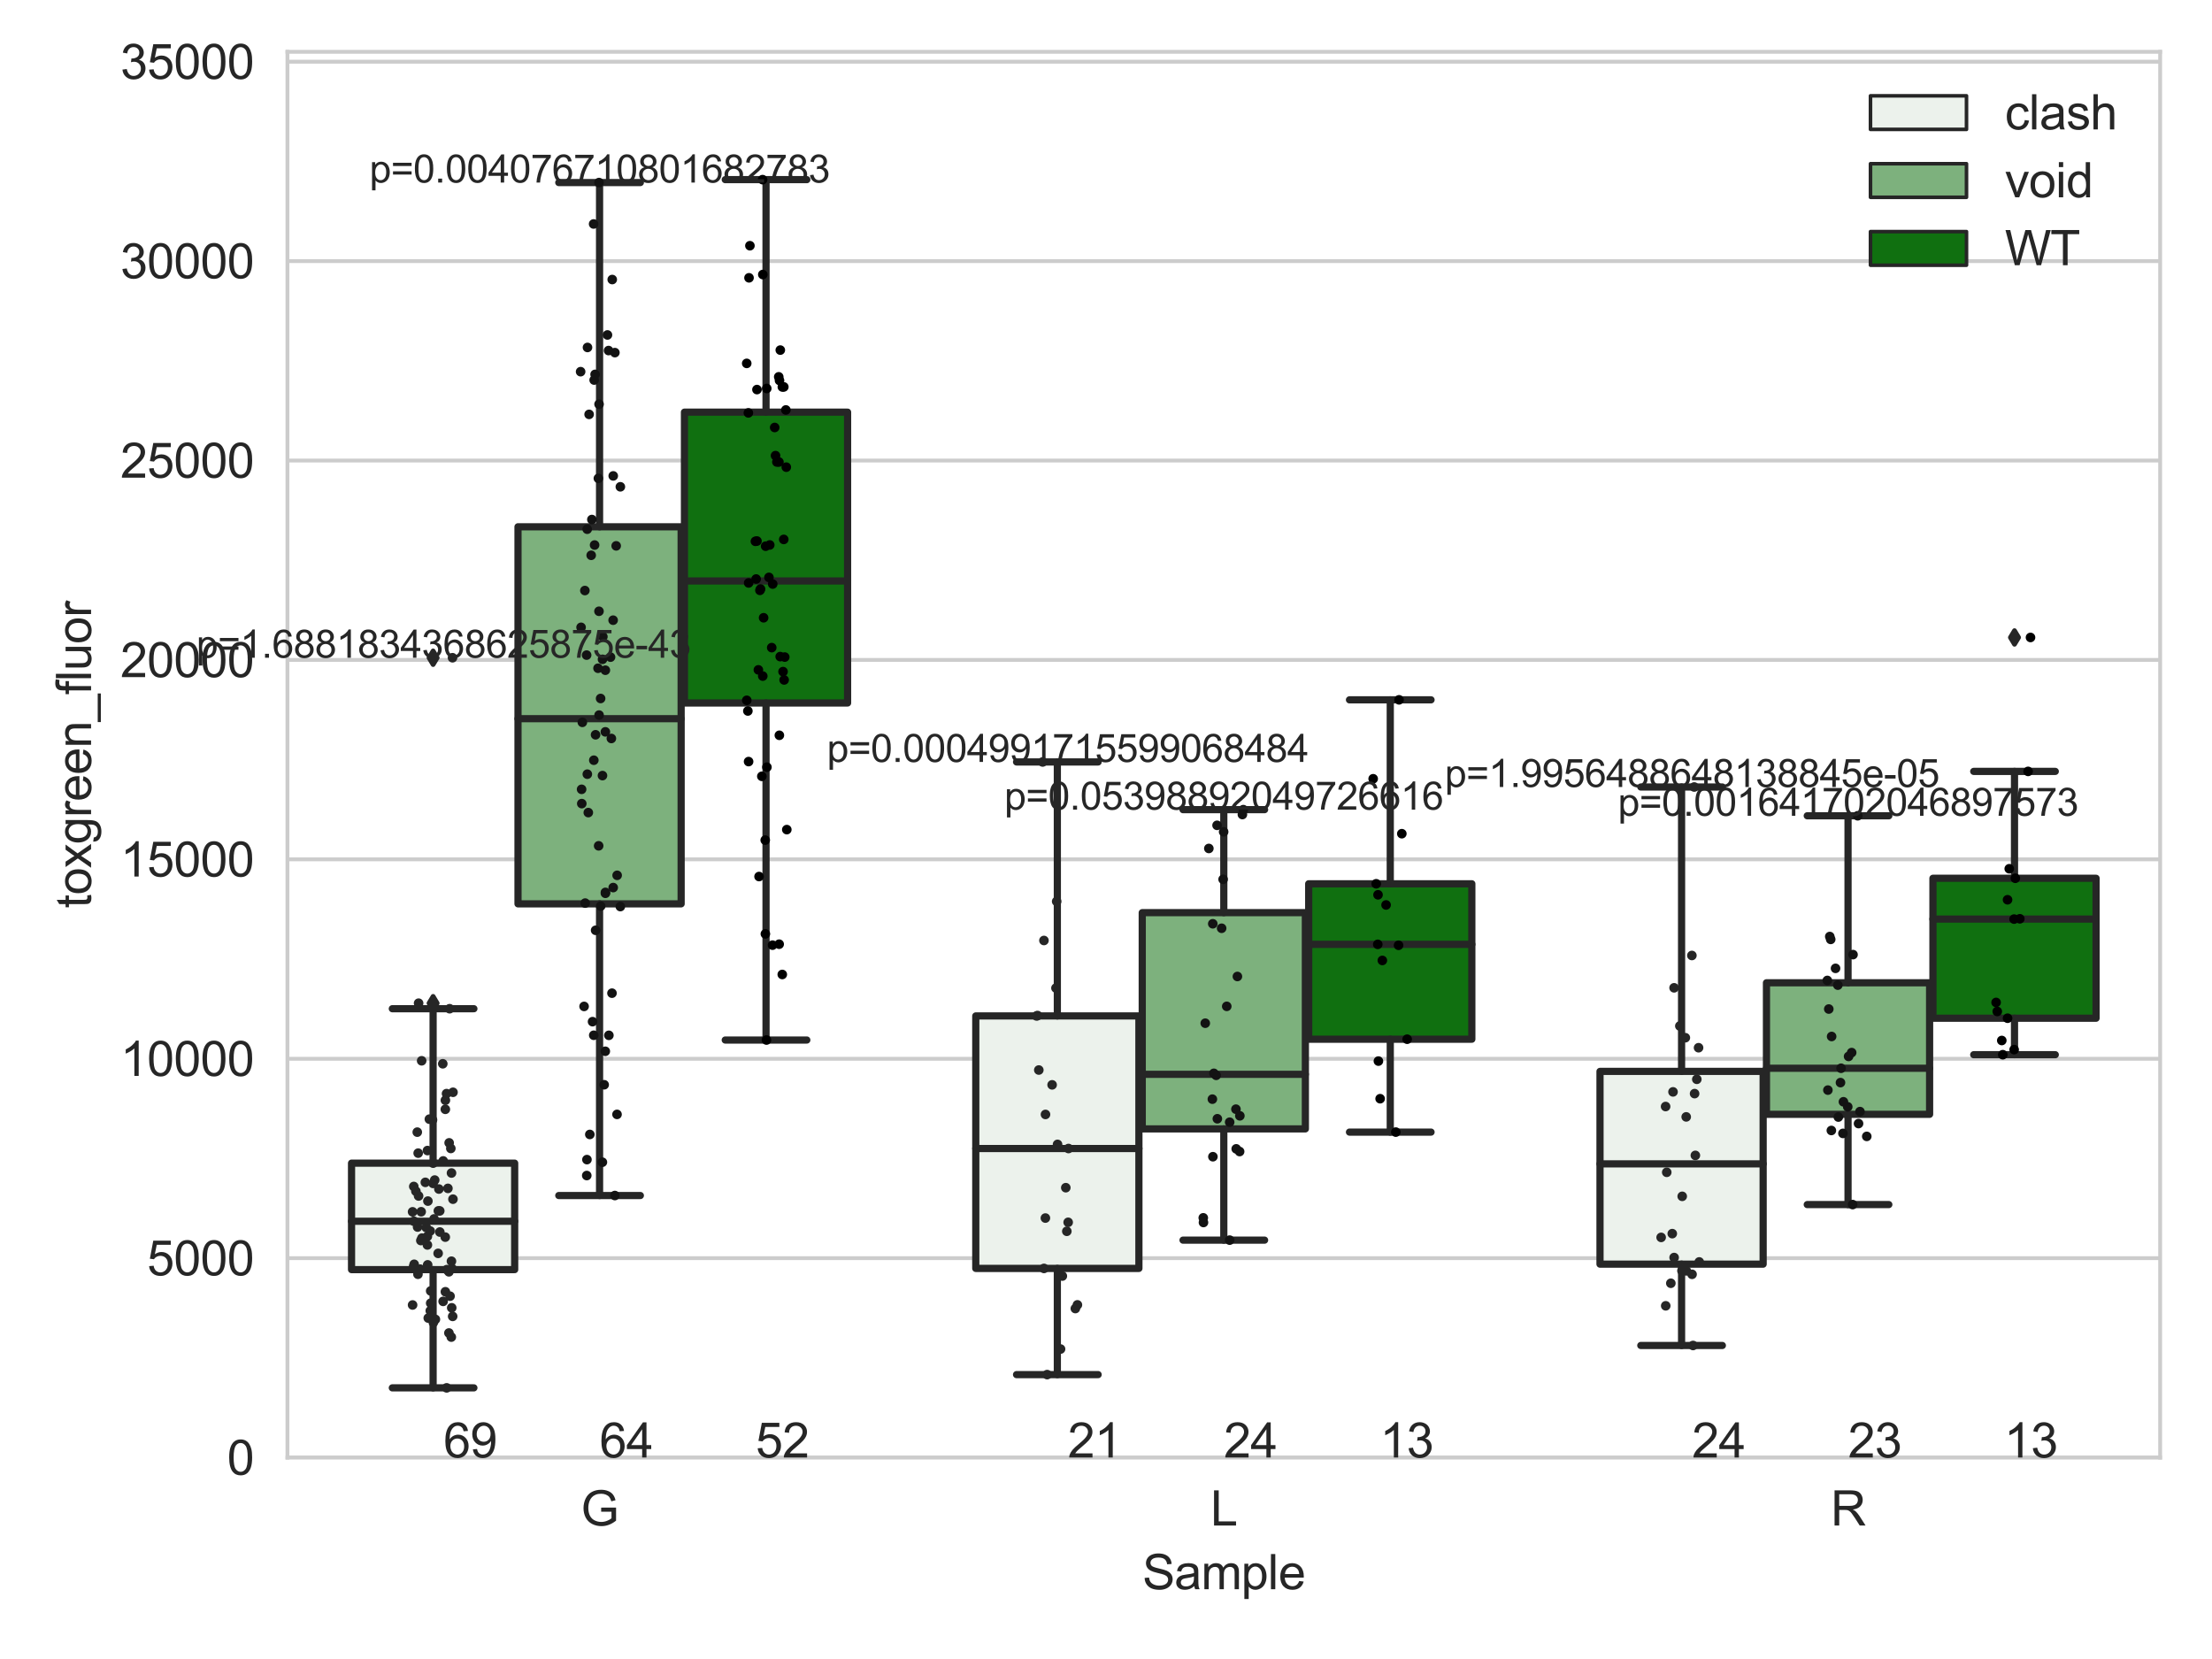 <?xml version="1.0" encoding="utf-8" standalone="no"?>
<!DOCTYPE svg PUBLIC "-//W3C//DTD SVG 1.1//EN"
  "http://www.w3.org/Graphics/SVG/1.1/DTD/svg11.dtd">
<svg xmlns:xlink="http://www.w3.org/1999/xlink" width="460.8pt" height="345.6pt" viewBox="0 0 460.8 345.6" xmlns="http://www.w3.org/2000/svg" version="1.1">
 <defs>
  <style type="text/css">*{stroke-linejoin: round; stroke-linecap: butt}</style>
 </defs>
 <g id="figure_1">
  <g id="patch_1">
   <path d="M 0 345.6 
L 460.8 345.6 
L 460.8 0 
L 0 0 
z
" style="fill: #ffffff"/>
  </g>
  <g id="axes_1">
   <g id="patch_2">
    <path d="M 59.881 303.64 
L 450 303.64 
L 450 10.8 
L 59.881 10.8 
z
" style="fill: #ffffff"/>
   </g>
   <g id="matplotlib.axis_1">
    <g id="xtick_1">
     <g id="text_1">
      <!-- G -->
      <g style="fill: #262626" transform="translate(121.012 317.798)scale(0.1 -0.1)">
       <defs>
        <path id="ArialMT-47" d="M 2638 1797 
L 2638 2334 
L 4578 2338 
L 4578 638 
Q 4131 281 3656 101 
Q 3181 -78 2681 -78 
Q 2006 -78 1454 211 
Q 903 500 622 1047 
Q 341 1594 341 2269 
Q 341 2938 620 3517 
Q 900 4097 1425 4378 
Q 1950 4659 2634 4659 
Q 3131 4659 3532 4498 
Q 3934 4338 4162 4050 
Q 4391 3763 4509 3300 
L 3963 3150 
Q 3859 3500 3706 3700 
Q 3553 3900 3268 4020 
Q 2984 4141 2638 4141 
Q 2222 4141 1919 4014 
Q 1616 3888 1430 3681 
Q 1244 3475 1141 3228 
Q 966 2803 966 2306 
Q 966 1694 1177 1281 
Q 1388 869 1791 669 
Q 2194 469 2647 469 
Q 3041 469 3416 620 
Q 3791 772 3984 944 
L 3984 1797 
L 2638 1797 
z
" transform="scale(0.016)"/>
       </defs>
       <use xlink:href="#ArialMT-47"/>
      </g>
     </g>
    </g>
    <g id="xtick_2">
     <g id="text_2">
      <!-- L -->
      <g style="fill: #262626" transform="translate(252.16 317.798)scale(0.1 -0.1)">
       <defs>
        <path id="ArialMT-4c" d="M 469 0 
L 469 4581 
L 1075 4581 
L 1075 541 
L 3331 541 
L 3331 0 
L 469 0 
z
" transform="scale(0.016)"/>
       </defs>
       <use xlink:href="#ArialMT-4c"/>
      </g>
     </g>
    </g>
    <g id="xtick_3">
     <g id="text_3">
      <!-- R -->
      <g style="fill: #262626" transform="translate(381.369 317.798)scale(0.1 -0.1)">
       <defs>
        <path id="ArialMT-52" d="M 503 0 
L 503 4581 
L 2534 4581 
Q 3147 4581 3465 4457 
Q 3784 4334 3975 4021 
Q 4166 3709 4166 3331 
Q 4166 2844 3850 2509 
Q 3534 2175 2875 2084 
Q 3116 1969 3241 1856 
Q 3506 1613 3744 1247 
L 4541 0 
L 3778 0 
L 3172 953 
Q 2906 1366 2734 1584 
Q 2563 1803 2427 1890 
Q 2291 1978 2150 2013 
Q 2047 2034 1813 2034 
L 1109 2034 
L 1109 0 
L 503 0 
z
M 1109 2559 
L 2413 2559 
Q 2828 2559 3062 2645 
Q 3297 2731 3419 2920 
Q 3541 3109 3541 3331 
Q 3541 3656 3305 3865 
Q 3069 4075 2559 4075 
L 1109 4075 
L 1109 2559 
z
" transform="scale(0.016)"/>
       </defs>
       <use xlink:href="#ArialMT-52"/>
      </g>
     </g>
    </g>
    <g id="text_4">
     <!-- Sample -->
     <g style="fill: #262626" transform="translate(237.988 331.065)scale(0.1 -0.1)">
      <defs>
       <path id="ArialMT-53" d="M 288 1472 
L 859 1522 
Q 900 1178 1048 958 
Q 1197 738 1509 602 
Q 1822 466 2213 466 
Q 2559 466 2825 569 
Q 3091 672 3220 851 
Q 3350 1031 3350 1244 
Q 3350 1459 3225 1620 
Q 3100 1781 2813 1891 
Q 2628 1963 1997 2114 
Q 1366 2266 1113 2400 
Q 784 2572 623 2826 
Q 463 3081 463 3397 
Q 463 3744 659 4045 
Q 856 4347 1234 4503 
Q 1613 4659 2075 4659 
Q 2584 4659 2973 4495 
Q 3363 4331 3572 4012 
Q 3781 3694 3797 3291 
L 3216 3247 
Q 3169 3681 2898 3903 
Q 2628 4125 2100 4125 
Q 1550 4125 1298 3923 
Q 1047 3722 1047 3438 
Q 1047 3191 1225 3031 
Q 1400 2872 2139 2705 
Q 2878 2538 3153 2413 
Q 3553 2228 3743 1945 
Q 3934 1663 3934 1294 
Q 3934 928 3725 604 
Q 3516 281 3123 101 
Q 2731 -78 2241 -78 
Q 1619 -78 1198 103 
Q 778 284 539 648 
Q 300 1013 288 1472 
z
" transform="scale(0.016)"/>
       <path id="ArialMT-61" d="M 2588 409 
Q 2275 144 1986 34 
Q 1697 -75 1366 -75 
Q 819 -75 525 192 
Q 231 459 231 875 
Q 231 1119 342 1320 
Q 453 1522 633 1644 
Q 813 1766 1038 1828 
Q 1203 1872 1538 1913 
Q 2219 1994 2541 2106 
Q 2544 2222 2544 2253 
Q 2544 2597 2384 2738 
Q 2169 2928 1744 2928 
Q 1347 2928 1158 2789 
Q 969 2650 878 2297 
L 328 2372 
Q 403 2725 575 2942 
Q 747 3159 1072 3276 
Q 1397 3394 1825 3394 
Q 2250 3394 2515 3294 
Q 2781 3194 2906 3042 
Q 3031 2891 3081 2659 
Q 3109 2516 3109 2141 
L 3109 1391 
Q 3109 606 3145 398 
Q 3181 191 3288 0 
L 2700 0 
Q 2613 175 2588 409 
z
M 2541 1666 
Q 2234 1541 1622 1453 
Q 1275 1403 1131 1340 
Q 988 1278 909 1158 
Q 831 1038 831 891 
Q 831 666 1001 516 
Q 1172 366 1500 366 
Q 1825 366 2078 508 
Q 2331 650 2450 897 
Q 2541 1088 2541 1459 
L 2541 1666 
z
" transform="scale(0.016)"/>
       <path id="ArialMT-6d" d="M 422 0 
L 422 3319 
L 925 3319 
L 925 2853 
Q 1081 3097 1340 3245 
Q 1600 3394 1931 3394 
Q 2300 3394 2536 3241 
Q 2772 3088 2869 2813 
Q 3263 3394 3894 3394 
Q 4388 3394 4653 3120 
Q 4919 2847 4919 2278 
L 4919 0 
L 4359 0 
L 4359 2091 
Q 4359 2428 4304 2576 
Q 4250 2725 4106 2815 
Q 3963 2906 3769 2906 
Q 3419 2906 3187 2673 
Q 2956 2441 2956 1928 
L 2956 0 
L 2394 0 
L 2394 2156 
Q 2394 2531 2256 2718 
Q 2119 2906 1806 2906 
Q 1569 2906 1367 2781 
Q 1166 2656 1075 2415 
Q 984 2175 984 1722 
L 984 0 
L 422 0 
z
" transform="scale(0.016)"/>
       <path id="ArialMT-70" d="M 422 -1272 
L 422 3319 
L 934 3319 
L 934 2888 
Q 1116 3141 1344 3267 
Q 1572 3394 1897 3394 
Q 2322 3394 2647 3175 
Q 2972 2956 3137 2557 
Q 3303 2159 3303 1684 
Q 3303 1175 3120 767 
Q 2938 359 2589 142 
Q 2241 -75 1856 -75 
Q 1575 -75 1351 44 
Q 1128 163 984 344 
L 984 -1272 
L 422 -1272 
z
M 931 1641 
Q 931 1000 1190 694 
Q 1450 388 1819 388 
Q 2194 388 2461 705 
Q 2728 1022 2728 1688 
Q 2728 2322 2467 2637 
Q 2206 2953 1844 2953 
Q 1484 2953 1207 2617 
Q 931 2281 931 1641 
z
" transform="scale(0.016)"/>
       <path id="ArialMT-6c" d="M 409 0 
L 409 4581 
L 972 4581 
L 972 0 
L 409 0 
z
" transform="scale(0.016)"/>
       <path id="ArialMT-65" d="M 2694 1069 
L 3275 997 
Q 3138 488 2766 206 
Q 2394 -75 1816 -75 
Q 1088 -75 661 373 
Q 234 822 234 1631 
Q 234 2469 665 2931 
Q 1097 3394 1784 3394 
Q 2450 3394 2872 2941 
Q 3294 2488 3294 1666 
Q 3294 1616 3291 1516 
L 816 1516 
Q 847 969 1125 678 
Q 1403 388 1819 388 
Q 2128 388 2347 550 
Q 2566 713 2694 1069 
z
M 847 1978 
L 2700 1978 
Q 2663 2397 2488 2606 
Q 2219 2931 1791 2931 
Q 1403 2931 1139 2672 
Q 875 2413 847 1978 
z
" transform="scale(0.016)"/>
      </defs>
      <use xlink:href="#ArialMT-53"/>
      <use xlink:href="#ArialMT-61" x="66.699"/>
      <use xlink:href="#ArialMT-6d" x="122.314"/>
      <use xlink:href="#ArialMT-70" x="205.615"/>
      <use xlink:href="#ArialMT-6c" x="261.23"/>
      <use xlink:href="#ArialMT-65" x="283.447"/>
     </g>
    </g>
   </g>
   <g id="matplotlib.axis_2">
    <g id="ytick_1">
     <g id="line2d_1">
      <path d="M 59.881 303.64 
L 450 303.64 
" clip-path="url(#p9c18dec0fe)" style="fill: none; stroke: #cccccc; stroke-width: 0.8; stroke-linecap: round"/>
     </g>
     <g id="text_5">
      <!-- 0 -->
      <g style="fill: #262626" transform="translate(47.32 307.219)scale(0.1 -0.1)">
       <defs>
        <path id="ArialMT-30" d="M 266 2259 
Q 266 3072 433 3567 
Q 600 4063 929 4331 
Q 1259 4600 1759 4600 
Q 2128 4600 2406 4451 
Q 2684 4303 2865 4023 
Q 3047 3744 3150 3342 
Q 3253 2941 3253 2259 
Q 3253 1453 3087 958 
Q 2922 463 2592 192 
Q 2263 -78 1759 -78 
Q 1097 -78 719 397 
Q 266 969 266 2259 
z
M 844 2259 
Q 844 1131 1108 757 
Q 1372 384 1759 384 
Q 2147 384 2411 759 
Q 2675 1134 2675 2259 
Q 2675 3391 2411 3762 
Q 2147 4134 1753 4134 
Q 1366 4134 1134 3806 
Q 844 3388 844 2259 
z
" transform="scale(0.016)"/>
       </defs>
       <use xlink:href="#ArialMT-30"/>
      </g>
     </g>
    </g>
    <g id="ytick_2">
     <g id="line2d_2">
      <path d="M 59.881 262.099 
L 450 262.099 
" clip-path="url(#p9c18dec0fe)" style="fill: none; stroke: #cccccc; stroke-width: 0.8; stroke-linecap: round"/>
     </g>
     <g id="text_6">
      <!-- 5000 -->
      <g style="fill: #262626" transform="translate(30.637 265.678)scale(0.1 -0.1)">
       <defs>
        <path id="ArialMT-35" d="M 266 1200 
L 856 1250 
Q 922 819 1161 601 
Q 1400 384 1738 384 
Q 2144 384 2425 690 
Q 2706 997 2706 1503 
Q 2706 1984 2436 2262 
Q 2166 2541 1728 2541 
Q 1456 2541 1237 2417 
Q 1019 2294 894 2097 
L 366 2166 
L 809 4519 
L 3088 4519 
L 3088 3981 
L 1259 3981 
L 1013 2750 
Q 1425 3038 1878 3038 
Q 2478 3038 2890 2622 
Q 3303 2206 3303 1553 
Q 3303 931 2941 478 
Q 2500 -78 1738 -78 
Q 1113 -78 717 272 
Q 322 622 266 1200 
z
" transform="scale(0.016)"/>
       </defs>
       <use xlink:href="#ArialMT-35"/>
       <use xlink:href="#ArialMT-30" x="55.615"/>
       <use xlink:href="#ArialMT-30" x="111.23"/>
       <use xlink:href="#ArialMT-30" x="166.846"/>
      </g>
     </g>
    </g>
    <g id="ytick_3">
     <g id="line2d_3">
      <path d="M 59.881 220.558 
L 450 220.558 
" clip-path="url(#p9c18dec0fe)" style="fill: none; stroke: #cccccc; stroke-width: 0.8; stroke-linecap: round"/>
     </g>
     <g id="text_7">
      <!-- 10000 -->
      <g style="fill: #262626" transform="translate(25.077 224.137)scale(0.1 -0.1)">
       <defs>
        <path id="ArialMT-31" d="M 2384 0 
L 1822 0 
L 1822 3584 
Q 1619 3391 1289 3197 
Q 959 3003 697 2906 
L 697 3450 
Q 1169 3672 1522 3987 
Q 1875 4303 2022 4600 
L 2384 4600 
L 2384 0 
z
" transform="scale(0.016)"/>
       </defs>
       <use xlink:href="#ArialMT-31"/>
       <use xlink:href="#ArialMT-30" x="55.615"/>
       <use xlink:href="#ArialMT-30" x="111.23"/>
       <use xlink:href="#ArialMT-30" x="166.846"/>
       <use xlink:href="#ArialMT-30" x="222.461"/>
      </g>
     </g>
    </g>
    <g id="ytick_4">
     <g id="line2d_4">
      <path d="M 59.881 179.017 
L 450 179.017 
" clip-path="url(#p9c18dec0fe)" style="fill: none; stroke: #cccccc; stroke-width: 0.8; stroke-linecap: round"/>
     </g>
     <g id="text_8">
      <!-- 15000 -->
      <g style="fill: #262626" transform="translate(25.077 182.596)scale(0.1 -0.1)">
       <use xlink:href="#ArialMT-31"/>
       <use xlink:href="#ArialMT-35" x="55.615"/>
       <use xlink:href="#ArialMT-30" x="111.23"/>
       <use xlink:href="#ArialMT-30" x="166.846"/>
       <use xlink:href="#ArialMT-30" x="222.461"/>
      </g>
     </g>
    </g>
    <g id="ytick_5">
     <g id="line2d_5">
      <path d="M 59.881 137.476 
L 450 137.476 
" clip-path="url(#p9c18dec0fe)" style="fill: none; stroke: #cccccc; stroke-width: 0.8; stroke-linecap: round"/>
     </g>
     <g id="text_9">
      <!-- 20000 -->
      <g style="fill: #262626" transform="translate(25.077 141.055)scale(0.1 -0.1)">
       <defs>
        <path id="ArialMT-32" d="M 3222 541 
L 3222 0 
L 194 0 
Q 188 203 259 391 
Q 375 700 629 1000 
Q 884 1300 1366 1694 
Q 2113 2306 2375 2664 
Q 2638 3022 2638 3341 
Q 2638 3675 2398 3904 
Q 2159 4134 1775 4134 
Q 1369 4134 1125 3890 
Q 881 3647 878 3216 
L 300 3275 
Q 359 3922 746 4261 
Q 1134 4600 1788 4600 
Q 2447 4600 2831 4234 
Q 3216 3869 3216 3328 
Q 3216 3053 3103 2787 
Q 2991 2522 2730 2228 
Q 2469 1934 1863 1422 
Q 1356 997 1212 845 
Q 1069 694 975 541 
L 3222 541 
z
" transform="scale(0.016)"/>
       </defs>
       <use xlink:href="#ArialMT-32"/>
       <use xlink:href="#ArialMT-30" x="55.615"/>
       <use xlink:href="#ArialMT-30" x="111.23"/>
       <use xlink:href="#ArialMT-30" x="166.846"/>
       <use xlink:href="#ArialMT-30" x="222.461"/>
      </g>
     </g>
    </g>
    <g id="ytick_6">
     <g id="line2d_6">
      <path d="M 59.881 95.936 
L 450 95.936 
" clip-path="url(#p9c18dec0fe)" style="fill: none; stroke: #cccccc; stroke-width: 0.8; stroke-linecap: round"/>
     </g>
     <g id="text_10">
      <!-- 25000 -->
      <g style="fill: #262626" transform="translate(25.077 99.514)scale(0.1 -0.1)">
       <use xlink:href="#ArialMT-32"/>
       <use xlink:href="#ArialMT-35" x="55.615"/>
       <use xlink:href="#ArialMT-30" x="111.23"/>
       <use xlink:href="#ArialMT-30" x="166.846"/>
       <use xlink:href="#ArialMT-30" x="222.461"/>
      </g>
     </g>
    </g>
    <g id="ytick_7">
     <g id="line2d_7">
      <path d="M 59.881 54.395 
L 450 54.395 
" clip-path="url(#p9c18dec0fe)" style="fill: none; stroke: #cccccc; stroke-width: 0.8; stroke-linecap: round"/>
     </g>
     <g id="text_11">
      <!-- 30000 -->
      <g style="fill: #262626" transform="translate(25.077 57.974)scale(0.1 -0.1)">
       <defs>
        <path id="ArialMT-33" d="M 269 1209 
L 831 1284 
Q 928 806 1161 595 
Q 1394 384 1728 384 
Q 2125 384 2398 659 
Q 2672 934 2672 1341 
Q 2672 1728 2419 1979 
Q 2166 2231 1775 2231 
Q 1616 2231 1378 2169 
L 1441 2663 
Q 1497 2656 1531 2656 
Q 1891 2656 2178 2843 
Q 2466 3031 2466 3422 
Q 2466 3731 2256 3934 
Q 2047 4138 1716 4138 
Q 1388 4138 1169 3931 
Q 950 3725 888 3313 
L 325 3413 
Q 428 3978 793 4289 
Q 1159 4600 1703 4600 
Q 2078 4600 2393 4439 
Q 2709 4278 2876 4000 
Q 3044 3722 3044 3409 
Q 3044 3113 2884 2869 
Q 2725 2625 2413 2481 
Q 2819 2388 3044 2092 
Q 3269 1797 3269 1353 
Q 3269 753 2831 336 
Q 2394 -81 1725 -81 
Q 1122 -81 723 278 
Q 325 638 269 1209 
z
" transform="scale(0.016)"/>
       </defs>
       <use xlink:href="#ArialMT-33"/>
       <use xlink:href="#ArialMT-30" x="55.615"/>
       <use xlink:href="#ArialMT-30" x="111.23"/>
       <use xlink:href="#ArialMT-30" x="166.846"/>
       <use xlink:href="#ArialMT-30" x="222.461"/>
      </g>
     </g>
    </g>
    <g id="ytick_8">
     <g id="line2d_8">
      <path d="M 59.881 12.854 
L 450 12.854 
" clip-path="url(#p9c18dec0fe)" style="fill: none; stroke: #cccccc; stroke-width: 0.8; stroke-linecap: round"/>
     </g>
     <g id="text_12">
      <!-- 35000 -->
      <g style="fill: #262626" transform="translate(25.077 16.433)scale(0.1 -0.1)">
       <use xlink:href="#ArialMT-33"/>
       <use xlink:href="#ArialMT-35" x="55.615"/>
       <use xlink:href="#ArialMT-30" x="111.23"/>
       <use xlink:href="#ArialMT-30" x="166.846"/>
       <use xlink:href="#ArialMT-30" x="222.461"/>
      </g>
     </g>
    </g>
    <g id="text_13">
     <!-- toxgreen_fluor -->
     <g style="fill: #262626" transform="translate(18.972 189.183)rotate(-90)scale(0.1 -0.1)">
      <defs>
       <path id="ArialMT-74" d="M 1650 503 
L 1731 6 
Q 1494 -44 1306 -44 
Q 1000 -44 831 53 
Q 663 150 594 308 
Q 525 466 525 972 
L 525 2881 
L 113 2881 
L 113 3319 
L 525 3319 
L 525 4141 
L 1084 4478 
L 1084 3319 
L 1650 3319 
L 1650 2881 
L 1084 2881 
L 1084 941 
Q 1084 700 1114 631 
Q 1144 563 1211 522 
Q 1278 481 1403 481 
Q 1497 481 1650 503 
z
" transform="scale(0.016)"/>
       <path id="ArialMT-6f" d="M 213 1659 
Q 213 2581 725 3025 
Q 1153 3394 1769 3394 
Q 2453 3394 2887 2945 
Q 3322 2497 3322 1706 
Q 3322 1066 3130 698 
Q 2938 331 2570 128 
Q 2203 -75 1769 -75 
Q 1072 -75 642 372 
Q 213 819 213 1659 
z
M 791 1659 
Q 791 1022 1069 705 
Q 1347 388 1769 388 
Q 2188 388 2466 706 
Q 2744 1025 2744 1678 
Q 2744 2294 2464 2611 
Q 2184 2928 1769 2928 
Q 1347 2928 1069 2612 
Q 791 2297 791 1659 
z
" transform="scale(0.016)"/>
       <path id="ArialMT-78" d="M 47 0 
L 1259 1725 
L 138 3319 
L 841 3319 
L 1350 2541 
Q 1494 2319 1581 2169 
Q 1719 2375 1834 2534 
L 2394 3319 
L 3066 3319 
L 1919 1756 
L 3153 0 
L 2463 0 
L 1781 1031 
L 1600 1309 
L 728 0 
L 47 0 
z
" transform="scale(0.016)"/>
       <path id="ArialMT-67" d="M 319 -275 
L 866 -356 
Q 900 -609 1056 -725 
Q 1266 -881 1628 -881 
Q 2019 -881 2231 -725 
Q 2444 -569 2519 -288 
Q 2563 -116 2559 434 
Q 2191 0 1641 0 
Q 956 0 581 494 
Q 206 988 206 1678 
Q 206 2153 378 2554 
Q 550 2956 876 3175 
Q 1203 3394 1644 3394 
Q 2231 3394 2613 2919 
L 2613 3319 
L 3131 3319 
L 3131 450 
Q 3131 -325 2973 -648 
Q 2816 -972 2473 -1159 
Q 2131 -1347 1631 -1347 
Q 1038 -1347 672 -1080 
Q 306 -813 319 -275 
z
M 784 1719 
Q 784 1066 1043 766 
Q 1303 466 1694 466 
Q 2081 466 2343 764 
Q 2606 1063 2606 1700 
Q 2606 2309 2336 2618 
Q 2066 2928 1684 2928 
Q 1309 2928 1046 2623 
Q 784 2319 784 1719 
z
" transform="scale(0.016)"/>
       <path id="ArialMT-72" d="M 416 0 
L 416 3319 
L 922 3319 
L 922 2816 
Q 1116 3169 1280 3281 
Q 1444 3394 1641 3394 
Q 1925 3394 2219 3213 
L 2025 2691 
Q 1819 2813 1613 2813 
Q 1428 2813 1281 2702 
Q 1134 2591 1072 2394 
Q 978 2094 978 1738 
L 978 0 
L 416 0 
z
" transform="scale(0.016)"/>
       <path id="ArialMT-6e" d="M 422 0 
L 422 3319 
L 928 3319 
L 928 2847 
Q 1294 3394 1984 3394 
Q 2284 3394 2536 3286 
Q 2788 3178 2913 3003 
Q 3038 2828 3088 2588 
Q 3119 2431 3119 2041 
L 3119 0 
L 2556 0 
L 2556 2019 
Q 2556 2363 2490 2533 
Q 2425 2703 2258 2804 
Q 2091 2906 1866 2906 
Q 1506 2906 1245 2678 
Q 984 2450 984 1813 
L 984 0 
L 422 0 
z
" transform="scale(0.016)"/>
       <path id="ArialMT-5f" d="M -97 -1272 
L -97 -866 
L 3631 -866 
L 3631 -1272 
L -97 -1272 
z
" transform="scale(0.016)"/>
       <path id="ArialMT-66" d="M 556 0 
L 556 2881 
L 59 2881 
L 59 3319 
L 556 3319 
L 556 3672 
Q 556 4006 616 4169 
Q 697 4388 901 4523 
Q 1106 4659 1475 4659 
Q 1713 4659 2000 4603 
L 1916 4113 
Q 1741 4144 1584 4144 
Q 1328 4144 1222 4034 
Q 1116 3925 1116 3625 
L 1116 3319 
L 1763 3319 
L 1763 2881 
L 1116 2881 
L 1116 0 
L 556 0 
z
" transform="scale(0.016)"/>
       <path id="ArialMT-75" d="M 2597 0 
L 2597 488 
Q 2209 -75 1544 -75 
Q 1250 -75 995 37 
Q 741 150 617 320 
Q 494 491 444 738 
Q 409 903 409 1263 
L 409 3319 
L 972 3319 
L 972 1478 
Q 972 1038 1006 884 
Q 1059 663 1231 536 
Q 1403 409 1656 409 
Q 1909 409 2131 539 
Q 2353 669 2445 892 
Q 2538 1116 2538 1541 
L 2538 3319 
L 3100 3319 
L 3100 0 
L 2597 0 
z
" transform="scale(0.016)"/>
      </defs>
      <use xlink:href="#ArialMT-74"/>
      <use xlink:href="#ArialMT-6f" x="27.783"/>
      <use xlink:href="#ArialMT-78" x="83.398"/>
      <use xlink:href="#ArialMT-67" x="133.398"/>
      <use xlink:href="#ArialMT-72" x="189.014"/>
      <use xlink:href="#ArialMT-65" x="222.314"/>
      <use xlink:href="#ArialMT-65" x="277.93"/>
      <use xlink:href="#ArialMT-6e" x="333.545"/>
      <use xlink:href="#ArialMT-5f" x="389.16"/>
      <use xlink:href="#ArialMT-66" x="444.775"/>
      <use xlink:href="#ArialMT-6c" x="472.559"/>
      <use xlink:href="#ArialMT-75" x="494.775"/>
      <use xlink:href="#ArialMT-6f" x="550.391"/>
      <use xlink:href="#ArialMT-72" x="606.006"/>
     </g>
    </g>
   </g>
   <g id="patch_3">
    <path d="M 73.232 264.484 
L 107.216 264.484 
L 107.216 242.305 
L 73.232 242.305 
L 73.232 264.484 
z
" clip-path="url(#p9c18dec0fe)" style="fill: #ecf2ec; stroke: #262626; stroke-width: 1.5; stroke-linejoin: miter"/>
   </g>
   <g id="patch_4">
    <path d="M 107.909 188.287 
L 141.893 188.287 
L 141.893 109.739 
L 107.909 109.739 
L 107.909 188.287 
z
" clip-path="url(#p9c18dec0fe)" style="fill: #7db17d; stroke: #262626; stroke-width: 1.5; stroke-linejoin: miter"/>
   </g>
   <g id="patch_5">
    <path d="M 142.586 146.444 
L 176.57 146.444 
L 176.57 85.859 
L 142.586 85.859 
L 142.586 146.444 
z
" clip-path="url(#p9c18dec0fe)" style="fill: #107010; stroke: #262626; stroke-width: 1.5; stroke-linejoin: miter"/>
   </g>
   <g id="patch_6">
    <path d="M 203.272 264.235 
L 237.255 264.235 
L 237.255 211.639 
L 203.272 211.639 
L 203.272 264.235 
z
" clip-path="url(#p9c18dec0fe)" style="fill: #ecf2ec; stroke: #262626; stroke-width: 1.5; stroke-linejoin: miter"/>
   </g>
   <g id="patch_7">
    <path d="M 237.949 235.166 
L 271.932 235.166 
L 271.932 190.124 
L 237.949 190.124 
L 237.949 235.166 
z
" clip-path="url(#p9c18dec0fe)" style="fill: #7db17d; stroke: #262626; stroke-width: 1.5; stroke-linejoin: miter"/>
   </g>
   <g id="patch_8">
    <path d="M 272.626 216.486 
L 306.61 216.486 
L 306.61 184.107 
L 272.626 184.107 
L 272.626 216.486 
z
" clip-path="url(#p9c18dec0fe)" style="fill: #107010; stroke: #262626; stroke-width: 1.5; stroke-linejoin: miter"/>
   </g>
   <g id="patch_9">
    <path d="M 333.311 263.344 
L 367.295 263.344 
L 367.295 223.192 
L 333.311 223.192 
L 333.311 263.344 
z
" clip-path="url(#p9c18dec0fe)" style="fill: #ecf2ec; stroke: #262626; stroke-width: 1.5; stroke-linejoin: miter"/>
   </g>
   <g id="patch_10">
    <path d="M 367.988 232.134 
L 401.972 232.134 
L 401.972 204.733 
L 367.988 204.733 
L 367.988 232.134 
z
" clip-path="url(#p9c18dec0fe)" style="fill: #7db17d; stroke: #262626; stroke-width: 1.5; stroke-linejoin: miter"/>
   </g>
   <g id="patch_11">
    <path d="M 402.666 212.114 
L 436.649 212.114 
L 436.649 182.961 
L 402.666 182.961 
L 402.666 212.114 
z
" clip-path="url(#p9c18dec0fe)" style="fill: #107010; stroke: #262626; stroke-width: 1.5; stroke-linejoin: miter"/>
   </g>
   <g id="patch_12">
    <path d="M 124.901 303.64 
L 124.901 303.64 
L 124.901 303.64 
L 124.901 303.64 
z
" clip-path="url(#p9c18dec0fe)" style="fill: #ecf2ec; stroke: #262626; stroke-width: 0.75; stroke-linejoin: miter"/>
   </g>
   <g id="patch_13">
    <path d="M 124.901 303.64 
L 124.901 303.64 
L 124.901 303.64 
L 124.901 303.64 
z
" clip-path="url(#p9c18dec0fe)" style="fill: #7db17d; stroke: #262626; stroke-width: 0.75; stroke-linejoin: miter"/>
   </g>
   <g id="patch_14">
    <path d="M 124.901 303.64 
L 124.901 303.64 
L 124.901 303.64 
L 124.901 303.64 
z
" clip-path="url(#p9c18dec0fe)" style="fill: #107010; stroke: #262626; stroke-width: 0.75; stroke-linejoin: miter"/>
   </g>
   <g id="PathCollection_1"/>
   <g id="PathCollection_2"/>
   <g id="PathCollection_3"/>
   <g id="line2d_9">
    <path d="M 90.224 264.484 
L 90.224 289.115 
" clip-path="url(#p9c18dec0fe)" style="fill: none; stroke: #262626; stroke-width: 1.5; stroke-linecap: round"/>
   </g>
   <g id="line2d_10">
    <path d="M 90.224 242.305 
L 90.224 210.134 
" clip-path="url(#p9c18dec0fe)" style="fill: none; stroke: #262626; stroke-width: 1.5; stroke-linecap: round"/>
   </g>
   <g id="line2d_11">
    <path d="M 81.728 289.115 
L 98.72 289.115 
" clip-path="url(#p9c18dec0fe)" style="fill: none; stroke: #262626; stroke-width: 1.5; stroke-linecap: round"/>
   </g>
   <g id="line2d_12">
    <path d="M 81.728 210.134 
L 98.72 210.134 
" clip-path="url(#p9c18dec0fe)" style="fill: none; stroke: #262626; stroke-width: 1.5; stroke-linecap: round"/>
   </g>
   <g id="line2d_13">
    <defs>
     <path id="m5c0c6fbdcc" d="M -0 1.414 
L 0.849 0 
L 0 -1.414 
L -0.849 -0 
z
" style="stroke: #262626; stroke-linejoin: miter"/>
    </defs>
    <g clip-path="url(#p9c18dec0fe)">
     <use xlink:href="#m5c0c6fbdcc" x="90.224" y="208.984" style="fill: #262626; stroke: #262626; stroke-linejoin: miter"/>
     <use xlink:href="#m5c0c6fbdcc" x="90.224" y="137.018" style="fill: #262626; stroke: #262626; stroke-linejoin: miter"/>
    </g>
   </g>
   <g id="line2d_14">
    <path d="M 124.901 188.287 
L 124.901 249.049 
" clip-path="url(#p9c18dec0fe)" style="fill: none; stroke: #262626; stroke-width: 1.5; stroke-linecap: round"/>
   </g>
   <g id="line2d_15">
    <path d="M 124.901 109.739 
L 124.901 38.029 
" clip-path="url(#p9c18dec0fe)" style="fill: none; stroke: #262626; stroke-width: 1.5; stroke-linecap: round"/>
   </g>
   <g id="line2d_16">
    <path d="M 116.405 249.049 
L 133.397 249.049 
" clip-path="url(#p9c18dec0fe)" style="fill: none; stroke: #262626; stroke-width: 1.5; stroke-linecap: round"/>
   </g>
   <g id="line2d_17">
    <path d="M 116.405 38.029 
L 133.397 38.029 
" clip-path="url(#p9c18dec0fe)" style="fill: none; stroke: #262626; stroke-width: 1.5; stroke-linecap: round"/>
   </g>
   <g id="line2d_18"/>
   <g id="line2d_19">
    <path d="M 159.578 146.444 
L 159.578 216.657 
" clip-path="url(#p9c18dec0fe)" style="fill: none; stroke: #262626; stroke-width: 1.5; stroke-linecap: round"/>
   </g>
   <g id="line2d_20">
    <path d="M 159.578 85.859 
L 159.578 37.422 
" clip-path="url(#p9c18dec0fe)" style="fill: none; stroke: #262626; stroke-width: 1.5; stroke-linecap: round"/>
   </g>
   <g id="line2d_21">
    <path d="M 151.082 216.657 
L 168.074 216.657 
" clip-path="url(#p9c18dec0fe)" style="fill: none; stroke: #262626; stroke-width: 1.5; stroke-linecap: round"/>
   </g>
   <g id="line2d_22">
    <path d="M 151.082 37.422 
L 168.074 37.422 
" clip-path="url(#p9c18dec0fe)" style="fill: none; stroke: #262626; stroke-width: 1.5; stroke-linecap: round"/>
   </g>
   <g id="line2d_23"/>
   <g id="line2d_24">
    <path d="M 220.263 264.235 
L 220.263 286.356 
" clip-path="url(#p9c18dec0fe)" style="fill: none; stroke: #262626; stroke-width: 1.5; stroke-linecap: round"/>
   </g>
   <g id="line2d_25">
    <path d="M 220.263 211.639 
L 220.263 158.73 
" clip-path="url(#p9c18dec0fe)" style="fill: none; stroke: #262626; stroke-width: 1.5; stroke-linecap: round"/>
   </g>
   <g id="line2d_26">
    <path d="M 211.767 286.356 
L 228.759 286.356 
" clip-path="url(#p9c18dec0fe)" style="fill: none; stroke: #262626; stroke-width: 1.5; stroke-linecap: round"/>
   </g>
   <g id="line2d_27">
    <path d="M 211.767 158.73 
L 228.759 158.73 
" clip-path="url(#p9c18dec0fe)" style="fill: none; stroke: #262626; stroke-width: 1.5; stroke-linecap: round"/>
   </g>
   <g id="line2d_28"/>
   <g id="line2d_29">
    <path d="M 254.941 235.166 
L 254.941 258.343 
" clip-path="url(#p9c18dec0fe)" style="fill: none; stroke: #262626; stroke-width: 1.5; stroke-linecap: round"/>
   </g>
   <g id="line2d_30">
    <path d="M 254.941 190.124 
L 254.941 168.665 
" clip-path="url(#p9c18dec0fe)" style="fill: none; stroke: #262626; stroke-width: 1.5; stroke-linecap: round"/>
   </g>
   <g id="line2d_31">
    <path d="M 246.445 258.343 
L 263.437 258.343 
" clip-path="url(#p9c18dec0fe)" style="fill: none; stroke: #262626; stroke-width: 1.5; stroke-linecap: round"/>
   </g>
   <g id="line2d_32">
    <path d="M 246.445 168.665 
L 263.437 168.665 
" clip-path="url(#p9c18dec0fe)" style="fill: none; stroke: #262626; stroke-width: 1.5; stroke-linecap: round"/>
   </g>
   <g id="line2d_33"/>
   <g id="line2d_34">
    <path d="M 289.618 216.486 
L 289.618 235.839 
" clip-path="url(#p9c18dec0fe)" style="fill: none; stroke: #262626; stroke-width: 1.5; stroke-linecap: round"/>
   </g>
   <g id="line2d_35">
    <path d="M 289.618 184.107 
L 289.618 145.789 
" clip-path="url(#p9c18dec0fe)" style="fill: none; stroke: #262626; stroke-width: 1.5; stroke-linecap: round"/>
   </g>
   <g id="line2d_36">
    <path d="M 281.122 235.839 
L 298.114 235.839 
" clip-path="url(#p9c18dec0fe)" style="fill: none; stroke: #262626; stroke-width: 1.5; stroke-linecap: round"/>
   </g>
   <g id="line2d_37">
    <path d="M 281.122 145.789 
L 298.114 145.789 
" clip-path="url(#p9c18dec0fe)" style="fill: none; stroke: #262626; stroke-width: 1.5; stroke-linecap: round"/>
   </g>
   <g id="line2d_38"/>
   <g id="line2d_39">
    <path d="M 350.303 263.344 
L 350.303 280.288 
" clip-path="url(#p9c18dec0fe)" style="fill: none; stroke: #262626; stroke-width: 1.5; stroke-linecap: round"/>
   </g>
   <g id="line2d_40">
    <path d="M 350.303 223.192 
L 350.303 163.946 
" clip-path="url(#p9c18dec0fe)" style="fill: none; stroke: #262626; stroke-width: 1.5; stroke-linecap: round"/>
   </g>
   <g id="line2d_41">
    <path d="M 341.807 280.288 
L 358.799 280.288 
" clip-path="url(#p9c18dec0fe)" style="fill: none; stroke: #262626; stroke-width: 1.5; stroke-linecap: round"/>
   </g>
   <g id="line2d_42">
    <path d="M 341.807 163.946 
L 358.799 163.946 
" clip-path="url(#p9c18dec0fe)" style="fill: none; stroke: #262626; stroke-width: 1.5; stroke-linecap: round"/>
   </g>
   <g id="line2d_43"/>
   <g id="line2d_44">
    <path d="M 384.98 232.134 
L 384.98 250.935 
" clip-path="url(#p9c18dec0fe)" style="fill: none; stroke: #262626; stroke-width: 1.5; stroke-linecap: round"/>
   </g>
   <g id="line2d_45">
    <path d="M 384.98 204.733 
L 384.98 169.942 
" clip-path="url(#p9c18dec0fe)" style="fill: none; stroke: #262626; stroke-width: 1.5; stroke-linecap: round"/>
   </g>
   <g id="line2d_46">
    <path d="M 376.484 250.935 
L 393.476 250.935 
" clip-path="url(#p9c18dec0fe)" style="fill: none; stroke: #262626; stroke-width: 1.5; stroke-linecap: round"/>
   </g>
   <g id="line2d_47">
    <path d="M 376.484 169.942 
L 393.476 169.942 
" clip-path="url(#p9c18dec0fe)" style="fill: none; stroke: #262626; stroke-width: 1.5; stroke-linecap: round"/>
   </g>
   <g id="line2d_48"/>
   <g id="line2d_49">
    <path d="M 419.657 212.114 
L 419.657 219.714 
" clip-path="url(#p9c18dec0fe)" style="fill: none; stroke: #262626; stroke-width: 1.5; stroke-linecap: round"/>
   </g>
   <g id="line2d_50">
    <path d="M 419.657 182.961 
L 419.657 160.697 
" clip-path="url(#p9c18dec0fe)" style="fill: none; stroke: #262626; stroke-width: 1.5; stroke-linecap: round"/>
   </g>
   <g id="line2d_51">
    <path d="M 411.162 219.714 
L 428.153 219.714 
" clip-path="url(#p9c18dec0fe)" style="fill: none; stroke: #262626; stroke-width: 1.5; stroke-linecap: round"/>
   </g>
   <g id="line2d_52">
    <path d="M 411.162 160.697 
L 428.153 160.697 
" clip-path="url(#p9c18dec0fe)" style="fill: none; stroke: #262626; stroke-width: 1.5; stroke-linecap: round"/>
   </g>
   <g id="line2d_53">
    <g clip-path="url(#p9c18dec0fe)">
     <use xlink:href="#m5c0c6fbdcc" x="419.657" y="132.793" style="fill: #262626; stroke: #262626; stroke-linejoin: miter"/>
    </g>
   </g>
   <g id="line2d_54">
    <path d="M 73.232 254.41 
L 107.216 254.41 
" clip-path="url(#p9c18dec0fe)" style="fill: none; stroke: #262626; stroke-width: 1.5; stroke-linecap: round"/>
   </g>
   <g id="line2d_55">
    <path d="M 107.909 149.721 
L 141.893 149.721 
" clip-path="url(#p9c18dec0fe)" style="fill: none; stroke: #262626; stroke-width: 1.5; stroke-linecap: round"/>
   </g>
   <g id="line2d_56">
    <path d="M 142.586 121.028 
L 176.57 121.028 
" clip-path="url(#p9c18dec0fe)" style="fill: none; stroke: #262626; stroke-width: 1.5; stroke-linecap: round"/>
   </g>
   <g id="line2d_57">
    <path d="M 203.272 239.256 
L 237.255 239.256 
" clip-path="url(#p9c18dec0fe)" style="fill: none; stroke: #262626; stroke-width: 1.5; stroke-linecap: round"/>
   </g>
   <g id="line2d_58">
    <path d="M 237.949 223.799 
L 271.932 223.799 
" clip-path="url(#p9c18dec0fe)" style="fill: none; stroke: #262626; stroke-width: 1.5; stroke-linecap: round"/>
   </g>
   <g id="line2d_59">
    <path d="M 272.626 196.724 
L 306.61 196.724 
" clip-path="url(#p9c18dec0fe)" style="fill: none; stroke: #262626; stroke-width: 1.5; stroke-linecap: round"/>
   </g>
   <g id="line2d_60">
    <path d="M 333.311 242.45 
L 367.295 242.45 
" clip-path="url(#p9c18dec0fe)" style="fill: none; stroke: #262626; stroke-width: 1.5; stroke-linecap: round"/>
   </g>
   <g id="line2d_61">
    <path d="M 367.988 222.536 
L 401.972 222.536 
" clip-path="url(#p9c18dec0fe)" style="fill: none; stroke: #262626; stroke-width: 1.5; stroke-linecap: round"/>
   </g>
   <g id="line2d_62">
    <path d="M 402.666 191.461 
L 436.649 191.461 
" clip-path="url(#p9c18dec0fe)" style="fill: none; stroke: #262626; stroke-width: 1.5; stroke-linecap: round"/>
   </g>
   <g id="patch_15">
    <path d="M 59.881 303.64 
L 59.881 10.8 
" style="fill: none; stroke: #cccccc; stroke-width: 0.8; stroke-linejoin: miter; stroke-linecap: square"/>
   </g>
   <g id="patch_16">
    <path d="M 450 303.64 
L 450 10.8 
" style="fill: none; stroke: #cccccc; stroke-width: 0.8; stroke-linejoin: miter; stroke-linecap: square"/>
   </g>
   <g id="patch_17">
    <path d="M 59.881 303.64 
L 450 303.64 
" style="fill: none; stroke: #cccccc; stroke-width: 0.8; stroke-linejoin: miter; stroke-linecap: square"/>
   </g>
   <g id="patch_18">
    <path d="M 59.881 10.8 
L 450 10.8 
" style="fill: none; stroke: #cccccc; stroke-width: 0.8; stroke-linejoin: miter; stroke-linecap: square"/>
   </g>
   <g id="PathCollection_4">
    <defs>
     <path id="C0_0_40a1f97fa1" d="M 0 1 
C 0.265 1 0.52 0.895 0.707 0.707 
C 0.895 0.52 1 0.265 1 -0 
C 1 -0.265 0.895 -0.52 0.707 -0.707 
C 0.52 -0.895 0.265 -1 0 -1 
C -0.265 -1 -0.52 -0.895 -0.707 -0.707 
C -0.895 -0.52 -1 -0.265 -1 0 
C -1 0.265 -0.895 0.52 -0.707 0.707 
C -0.52 0.895 -0.265 1 0 1 
z
"/>
    </defs>
    <g clip-path="url(#p9c18dec0fe)">
     <use xlink:href="#C0_0_40a1f97fa1" x="92.313" y="271.101" style="fill: #262626"/>
    </g>
    <g clip-path="url(#p9c18dec0fe)">
     <use xlink:href="#C0_0_40a1f97fa1" x="89.033" y="257.57" style="fill: #262626"/>
    </g>
    <g clip-path="url(#p9c18dec0fe)">
     <use xlink:href="#C0_0_40a1f97fa1" x="93.916" y="239.246" style="fill: #262626"/>
    </g>
    <g clip-path="url(#p9c18dec0fe)">
     <use xlink:href="#C0_0_40a1f97fa1" x="87.202" y="208.984" style="fill: #262626"/>
    </g>
    <g clip-path="url(#p9c18dec0fe)">
     <use xlink:href="#C0_0_40a1f97fa1" x="93.568" y="238.075" style="fill: #262626"/>
    </g>
    <g clip-path="url(#p9c18dec0fe)">
     <use xlink:href="#C0_0_40a1f97fa1" x="89.048" y="239.681" style="fill: #262626"/>
    </g>
    <g clip-path="url(#p9c18dec0fe)">
     <use xlink:href="#C0_0_40a1f97fa1" x="89.622" y="256.435" style="fill: #262626"/>
    </g>
    <g clip-path="url(#p9c18dec0fe)">
     <use xlink:href="#C0_0_40a1f97fa1" x="89.037" y="259.346" style="fill: #262626"/>
    </g>
    <g clip-path="url(#p9c18dec0fe)">
     <use xlink:href="#C0_0_40a1f97fa1" x="92.773" y="231.091" style="fill: #262626"/>
    </g>
    <g clip-path="url(#p9c18dec0fe)">
     <use xlink:href="#C0_0_40a1f97fa1" x="91.272" y="261.1" style="fill: #262626"/>
    </g>
    <g clip-path="url(#p9c18dec0fe)">
     <use xlink:href="#C0_0_40a1f97fa1" x="87.898" y="257.922" style="fill: #262626"/>
    </g>
    <g clip-path="url(#p9c18dec0fe)">
     <use xlink:href="#C0_0_40a1f97fa1" x="87.067" y="265.451" style="fill: #262626"/>
    </g>
    <g clip-path="url(#p9c18dec0fe)">
     <use xlink:href="#C0_0_40a1f97fa1" x="93.05" y="289.115" style="fill: #262626"/>
    </g>
    <g clip-path="url(#p9c18dec0fe)">
     <use xlink:href="#C0_0_40a1f97fa1" x="93.518" y="264.941" style="fill: #262626"/>
    </g>
    <g clip-path="url(#p9c18dec0fe)">
     <use xlink:href="#C0_0_40a1f97fa1" x="90.7" y="274.849" style="fill: #262626"/>
    </g>
    <g clip-path="url(#p9c18dec0fe)">
     <use xlink:href="#C0_0_40a1f97fa1" x="86.64" y="248.156" style="fill: #262626"/>
    </g>
    <g clip-path="url(#p9c18dec0fe)">
     <use xlink:href="#C0_0_40a1f97fa1" x="87.67" y="258.428" style="fill: #262626"/>
    </g>
    <g clip-path="url(#p9c18dec0fe)">
     <use xlink:href="#C0_0_40a1f97fa1" x="93.663" y="210.134" style="fill: #262626"/>
    </g>
    <g clip-path="url(#p9c18dec0fe)">
     <use xlink:href="#C0_0_40a1f97fa1" x="89.446" y="233.14" style="fill: #262626"/>
    </g>
    <g clip-path="url(#p9c18dec0fe)">
     <use xlink:href="#C0_0_40a1f97fa1" x="87.737" y="252.428" style="fill: #262626"/>
    </g>
    <g clip-path="url(#p9c18dec0fe)">
     <use xlink:href="#C0_0_40a1f97fa1" x="94.27" y="137.018" style="fill: #262626"/>
    </g>
    <g clip-path="url(#p9c18dec0fe)">
     <use xlink:href="#C0_0_40a1f97fa1" x="90.425" y="253.924" style="fill: #262626"/>
    </g>
    <g clip-path="url(#p9c18dec0fe)">
     <use xlink:href="#C0_0_40a1f97fa1" x="92.326" y="241.84" style="fill: #262626"/>
    </g>
    <g clip-path="url(#p9c18dec0fe)">
     <use xlink:href="#C0_0_40a1f97fa1" x="93.309" y="247.56" style="fill: #262626"/>
    </g>
    <g clip-path="url(#p9c18dec0fe)">
     <use xlink:href="#C0_0_40a1f97fa1" x="88.799" y="255.722" style="fill: #262626"/>
    </g>
    <g clip-path="url(#p9c18dec0fe)">
     <use xlink:href="#C0_0_40a1f97fa1" x="91.318" y="252.248" style="fill: #262626"/>
    </g>
    <g clip-path="url(#p9c18dec0fe)">
     <use xlink:href="#C0_0_40a1f97fa1" x="90.224" y="246.526" style="fill: #262626"/>
    </g>
    <g clip-path="url(#p9c18dec0fe)">
     <use xlink:href="#C0_0_40a1f97fa1" x="87.2" y="249.145" style="fill: #262626"/>
    </g>
    <g clip-path="url(#p9c18dec0fe)">
     <use xlink:href="#C0_0_40a1f97fa1" x="85.948" y="252.444" style="fill: #262626"/>
    </g>
    <g clip-path="url(#p9c18dec0fe)">
     <use xlink:href="#C0_0_40a1f97fa1" x="91.627" y="256.654" style="fill: #262626"/>
    </g>
    <g clip-path="url(#p9c18dec0fe)">
     <use xlink:href="#C0_0_40a1f97fa1" x="86.198" y="247.165" style="fill: #262626"/>
    </g>
    <g clip-path="url(#p9c18dec0fe)">
     <use xlink:href="#C0_0_40a1f97fa1" x="94.361" y="249.811" style="fill: #262626"/>
    </g>
    <g clip-path="url(#p9c18dec0fe)">
     <use xlink:href="#C0_0_40a1f97fa1" x="93.024" y="227.819" style="fill: #262626"/>
    </g>
    <g clip-path="url(#p9c18dec0fe)">
     <use xlink:href="#C0_0_40a1f97fa1" x="87.526" y="264.384" style="fill: #262626"/>
    </g>
    <g clip-path="url(#p9c18dec0fe)">
     <use xlink:href="#C0_0_40a1f97fa1" x="89.721" y="271.478" style="fill: #262626"/>
    </g>
    <g clip-path="url(#p9c18dec0fe)">
     <use xlink:href="#C0_0_40a1f97fa1" x="89.216" y="274.577" style="fill: #262626"/>
    </g>
    <g clip-path="url(#p9c18dec0fe)">
     <use xlink:href="#C0_0_40a1f97fa1" x="88.606" y="246.305" style="fill: #262626"/>
    </g>
    <g clip-path="url(#p9c18dec0fe)">
     <use xlink:href="#C0_0_40a1f97fa1" x="90.558" y="245.827" style="fill: #262626"/>
    </g>
    <g clip-path="url(#p9c18dec0fe)">
     <use xlink:href="#C0_0_40a1f97fa1" x="90.23" y="242.305" style="fill: #262626"/>
    </g>
    <g clip-path="url(#p9c18dec0fe)">
     <use xlink:href="#C0_0_40a1f97fa1" x="94.161" y="264.247" style="fill: #262626"/>
    </g>
    <g clip-path="url(#p9c18dec0fe)">
     <use xlink:href="#C0_0_40a1f97fa1" x="94.37" y="227.543" style="fill: #262626"/>
    </g>
    <g clip-path="url(#p9c18dec0fe)">
     <use xlink:href="#C0_0_40a1f97fa1" x="90.099" y="233.296" style="fill: #262626"/>
    </g>
    <g clip-path="url(#p9c18dec0fe)">
     <use xlink:href="#C0_0_40a1f97fa1" x="93.093" y="264.484" style="fill: #262626"/>
    </g>
    <g clip-path="url(#p9c18dec0fe)">
     <use xlink:href="#C0_0_40a1f97fa1" x="92.783" y="269.097" style="fill: #262626"/>
    </g>
    <g clip-path="url(#p9c18dec0fe)">
     <use xlink:href="#C0_0_40a1f97fa1" x="87.115" y="240.219" style="fill: #262626"/>
    </g>
    <g clip-path="url(#p9c18dec0fe)">
     <use xlink:href="#C0_0_40a1f97fa1" x="93.518" y="277.685" style="fill: #262626"/>
    </g>
    <g clip-path="url(#p9c18dec0fe)">
     <use xlink:href="#C0_0_40a1f97fa1" x="86.926" y="235.847" style="fill: #262626"/>
    </g>
    <g clip-path="url(#p9c18dec0fe)">
     <use xlink:href="#C0_0_40a1f97fa1" x="92.784" y="229.204" style="fill: #262626"/>
    </g>
    <g clip-path="url(#p9c18dec0fe)">
     <use xlink:href="#C0_0_40a1f97fa1" x="87.838" y="220.982" style="fill: #262626"/>
    </g>
    <g clip-path="url(#p9c18dec0fe)">
     <use xlink:href="#C0_0_40a1f97fa1" x="86.165" y="263.828" style="fill: #262626"/>
    </g>
    <g clip-path="url(#p9c18dec0fe)">
     <use xlink:href="#C0_0_40a1f97fa1" x="94.057" y="244.361" style="fill: #262626"/>
    </g>
    <g clip-path="url(#p9c18dec0fe)">
     <use xlink:href="#C0_0_40a1f97fa1" x="90.279" y="275.511" style="fill: #262626"/>
    </g>
    <g clip-path="url(#p9c18dec0fe)">
     <use xlink:href="#C0_0_40a1f97fa1" x="94.016" y="278.543" style="fill: #262626"/>
    </g>
    <g clip-path="url(#p9c18dec0fe)">
     <use xlink:href="#C0_0_40a1f97fa1" x="93.754" y="270.016" style="fill: #262626"/>
    </g>
    <g clip-path="url(#p9c18dec0fe)">
     <use xlink:href="#C0_0_40a1f97fa1" x="91.431" y="247.698" style="fill: #262626"/>
    </g>
    <g clip-path="url(#p9c18dec0fe)">
     <use xlink:href="#C0_0_40a1f97fa1" x="94.102" y="272.439" style="fill: #262626"/>
    </g>
    <g clip-path="url(#p9c18dec0fe)">
     <use xlink:href="#C0_0_40a1f97fa1" x="89.636" y="273.06" style="fill: #262626"/>
    </g>
    <g clip-path="url(#p9c18dec0fe)">
     <use xlink:href="#C0_0_40a1f97fa1" x="92.758" y="257.715" style="fill: #262626"/>
    </g>
    <g clip-path="url(#p9c18dec0fe)">
     <use xlink:href="#C0_0_40a1f97fa1" x="89.719" y="268.928" style="fill: #262626"/>
    </g>
    <g clip-path="url(#p9c18dec0fe)">
     <use xlink:href="#C0_0_40a1f97fa1" x="94.3" y="274.227" style="fill: #262626"/>
    </g>
    <g clip-path="url(#p9c18dec0fe)">
     <use xlink:href="#C0_0_40a1f97fa1" x="91.61" y="252.253" style="fill: #262626"/>
    </g>
    <g clip-path="url(#p9c18dec0fe)">
     <use xlink:href="#C0_0_40a1f97fa1" x="85.951" y="271.851" style="fill: #262626"/>
    </g>
    <g clip-path="url(#p9c18dec0fe)">
     <use xlink:href="#C0_0_40a1f97fa1" x="94.045" y="262.733" style="fill: #262626"/>
    </g>
    <g clip-path="url(#p9c18dec0fe)">
     <use xlink:href="#C0_0_40a1f97fa1" x="92.239" y="221.604" style="fill: #262626"/>
    </g>
    <g clip-path="url(#p9c18dec0fe)">
     <use xlink:href="#C0_0_40a1f97fa1" x="86.237" y="254.41" style="fill: #262626"/>
    </g>
    <g clip-path="url(#p9c18dec0fe)">
     <use xlink:href="#C0_0_40a1f97fa1" x="86.281" y="263.373" style="fill: #262626"/>
    </g>
    <g clip-path="url(#p9c18dec0fe)">
     <use xlink:href="#C0_0_40a1f97fa1" x="86.995" y="255.615" style="fill: #262626"/>
    </g>
    <g clip-path="url(#p9c18dec0fe)">
     <use xlink:href="#C0_0_40a1f97fa1" x="89.14" y="250.209" style="fill: #262626"/>
    </g>
    <g clip-path="url(#p9c18dec0fe)">
     <use xlink:href="#C0_0_40a1f97fa1" x="89.091" y="263.491" style="fill: #262626"/>
    </g>
   </g>
   <g id="PathCollection_5">
    <defs>
     <path id="C1_0_b70ec487c4" d="M 0 1 
C 0.265 1 0.52 0.895 0.707 0.707 
C 0.895 0.52 1 0.265 1 -0 
C 1 -0.265 0.895 -0.52 0.707 -0.707 
C 0.52 -0.895 0.265 -1 0 -1 
C -0.265 -1 -0.52 -0.895 -0.707 -0.707 
C -0.895 -0.52 -1 -0.265 -1 0 
C -1 0.265 -0.895 0.52 -0.707 0.707 
C -0.52 0.895 -0.265 1 0 1 
z
"/>
    </defs>
    <g clip-path="url(#p9c18dec0fe)">
     <use xlink:href="#C1_0_b70ec487c4" x="125.49" y="242.111" style="fill: #131313"/>
    </g>
    <g clip-path="url(#p9c18dec0fe)">
     <use xlink:href="#C1_0_b70ec487c4" x="123.775" y="79.17" style="fill: #131313"/>
    </g>
    <g clip-path="url(#p9c18dec0fe)">
     <use xlink:href="#C1_0_b70ec487c4" x="125.139" y="188.755" style="fill: #131313"/>
    </g>
    <g clip-path="url(#p9c18dec0fe)">
     <use xlink:href="#C1_0_b70ec487c4" x="123.972" y="77.99" style="fill: #131313"/>
    </g>
    <g clip-path="url(#p9c18dec0fe)">
     <use xlink:href="#C1_0_b70ec487c4" x="121.677" y="209.654" style="fill: #131313"/>
    </g>
    <g clip-path="url(#p9c18dec0fe)">
     <use xlink:href="#C1_0_b70ec487c4" x="122.871" y="236.327" style="fill: #131313"/>
    </g>
    <g clip-path="url(#p9c18dec0fe)">
     <use xlink:href="#C1_0_b70ec487c4" x="123.69" y="215.664" style="fill: #131313"/>
    </g>
    <g clip-path="url(#p9c18dec0fe)">
     <use xlink:href="#C1_0_b70ec487c4" x="124.787" y="38.029" style="fill: #131313"/>
    </g>
    <g clip-path="url(#p9c18dec0fe)">
     <use xlink:href="#C1_0_b70ec487c4" x="123.663" y="46.657" style="fill: #131313"/>
    </g>
    <g clip-path="url(#p9c18dec0fe)">
     <use xlink:href="#C1_0_b70ec487c4" x="123.866" y="113.54" style="fill: #131313"/>
    </g>
    <g clip-path="url(#p9c18dec0fe)">
     <use xlink:href="#C1_0_b70ec487c4" x="124.652" y="99.65" style="fill: #131313"/>
    </g>
    <g clip-path="url(#p9c18dec0fe)">
     <use xlink:href="#C1_0_b70ec487c4" x="122.328" y="110.243" style="fill: #131313"/>
    </g>
    <g clip-path="url(#p9c18dec0fe)">
     <use xlink:href="#C1_0_b70ec487c4" x="128.562" y="182.345" style="fill: #131313"/>
    </g>
    <g clip-path="url(#p9c18dec0fe)">
     <use xlink:href="#C1_0_b70ec487c4" x="127.54" y="58.233" style="fill: #131313"/>
    </g>
    <g clip-path="url(#p9c18dec0fe)">
     <use xlink:href="#C1_0_b70ec487c4" x="125.591" y="132.633" style="fill: #131313"/>
    </g>
    <g clip-path="url(#p9c18dec0fe)">
     <use xlink:href="#C1_0_b70ec487c4" x="127.359" y="153.838" style="fill: #131313"/>
    </g>
    <g clip-path="url(#p9c18dec0fe)">
     <use xlink:href="#C1_0_b70ec487c4" x="120.954" y="77.425" style="fill: #131313"/>
    </g>
    <g clip-path="url(#p9c18dec0fe)">
     <use xlink:href="#C1_0_b70ec487c4" x="121.841" y="123.021" style="fill: #131313"/>
    </g>
    <g clip-path="url(#p9c18dec0fe)">
     <use xlink:href="#C1_0_b70ec487c4" x="126.774" y="73.026" style="fill: #131313"/>
    </g>
    <g clip-path="url(#p9c18dec0fe)">
     <use xlink:href="#C1_0_b70ec487c4" x="123.155" y="115.677" style="fill: #131313"/>
    </g>
    <g clip-path="url(#p9c18dec0fe)">
     <use xlink:href="#C1_0_b70ec487c4" x="124.069" y="153.067" style="fill: #131313"/>
    </g>
    <g clip-path="url(#p9c18dec0fe)">
     <use xlink:href="#C1_0_b70ec487c4" x="122.351" y="161.274" style="fill: #131313"/>
    </g>
    <g clip-path="url(#p9c18dec0fe)">
     <use xlink:href="#C1_0_b70ec487c4" x="125.514" y="137.349" style="fill: #131313"/>
    </g>
    <g clip-path="url(#p9c18dec0fe)">
     <use xlink:href="#C1_0_b70ec487c4" x="122.386" y="72.381" style="fill: #131313"/>
    </g>
    <g clip-path="url(#p9c18dec0fe)">
     <use xlink:href="#C1_0_b70ec487c4" x="124.58" y="139.209" style="fill: #131313"/>
    </g>
    <g clip-path="url(#p9c18dec0fe)">
     <use xlink:href="#C1_0_b70ec487c4" x="126.546" y="69.776" style="fill: #131313"/>
    </g>
    <g clip-path="url(#p9c18dec0fe)">
     <use xlink:href="#C1_0_b70ec487c4" x="127.183" y="136.894" style="fill: #131313"/>
    </g>
    <g clip-path="url(#p9c18dec0fe)">
     <use xlink:href="#C1_0_b70ec487c4" x="122.271" y="241.568" style="fill: #131313"/>
    </g>
    <g clip-path="url(#p9c18dec0fe)">
     <use xlink:href="#C1_0_b70ec487c4" x="129.228" y="188.857" style="fill: #131313"/>
    </g>
    <g clip-path="url(#p9c18dec0fe)">
     <use xlink:href="#C1_0_b70ec487c4" x="122.232" y="244.885" style="fill: #131313"/>
    </g>
    <g clip-path="url(#p9c18dec0fe)">
     <use xlink:href="#C1_0_b70ec487c4" x="124.8" y="148.965" style="fill: #131313"/>
    </g>
    <g clip-path="url(#p9c18dec0fe)">
     <use xlink:href="#C1_0_b70ec487c4" x="124.079" y="193.799" style="fill: #131313"/>
    </g>
    <g clip-path="url(#p9c18dec0fe)">
     <use xlink:href="#C1_0_b70ec487c4" x="126.123" y="186.088" style="fill: #131313"/>
    </g>
    <g clip-path="url(#p9c18dec0fe)">
     <use xlink:href="#C1_0_b70ec487c4" x="126.841" y="215.677" style="fill: #131313"/>
    </g>
    <g clip-path="url(#p9c18dec0fe)">
     <use xlink:href="#C1_0_b70ec487c4" x="121.157" y="164.429" style="fill: #131313"/>
    </g>
    <g clip-path="url(#p9c18dec0fe)">
     <use xlink:href="#C1_0_b70ec487c4" x="128.537" y="232.148" style="fill: #131313"/>
    </g>
    <g clip-path="url(#p9c18dec0fe)">
     <use xlink:href="#C1_0_b70ec487c4" x="125.119" y="145.508" style="fill: #131313"/>
    </g>
    <g clip-path="url(#p9c18dec0fe)">
     <use xlink:href="#C1_0_b70ec487c4" x="121.316" y="150.477" style="fill: #131313"/>
    </g>
    <g clip-path="url(#p9c18dec0fe)">
     <use xlink:href="#C1_0_b70ec487c4" x="127.725" y="129.197" style="fill: #131313"/>
    </g>
    <g clip-path="url(#p9c18dec0fe)">
     <use xlink:href="#C1_0_b70ec487c4" x="121.049" y="130.685" style="fill: #131313"/>
    </g>
    <g clip-path="url(#p9c18dec0fe)">
     <use xlink:href="#C1_0_b70ec487c4" x="124.796" y="84.202" style="fill: #131313"/>
    </g>
    <g clip-path="url(#p9c18dec0fe)">
     <use xlink:href="#C1_0_b70ec487c4" x="126.107" y="139.619" style="fill: #131313"/>
    </g>
    <g clip-path="url(#p9c18dec0fe)">
     <use xlink:href="#C1_0_b70ec487c4" x="125.507" y="161.57" style="fill: #131313"/>
    </g>
    <g clip-path="url(#p9c18dec0fe)">
     <use xlink:href="#C1_0_b70ec487c4" x="123.441" y="212.831" style="fill: #131313"/>
    </g>
    <g clip-path="url(#p9c18dec0fe)">
     <use xlink:href="#C1_0_b70ec487c4" x="126.092" y="219.002" style="fill: #131313"/>
    </g>
    <g clip-path="url(#p9c18dec0fe)">
     <use xlink:href="#C1_0_b70ec487c4" x="122.554" y="169.277" style="fill: #131313"/>
    </g>
    <g clip-path="url(#p9c18dec0fe)">
     <use xlink:href="#C1_0_b70ec487c4" x="127.488" y="206.896" style="fill: #131313"/>
    </g>
    <g clip-path="url(#p9c18dec0fe)">
     <use xlink:href="#C1_0_b70ec487c4" x="125.859" y="225.974" style="fill: #131313"/>
    </g>
    <g clip-path="url(#p9c18dec0fe)">
     <use xlink:href="#C1_0_b70ec487c4" x="128.087" y="249.049" style="fill: #131313"/>
    </g>
    <g clip-path="url(#p9c18dec0fe)">
     <use xlink:href="#C1_0_b70ec487c4" x="127.749" y="99.138" style="fill: #131313"/>
    </g>
    <g clip-path="url(#p9c18dec0fe)">
     <use xlink:href="#C1_0_b70ec487c4" x="123.703" y="158.368" style="fill: #131313"/>
    </g>
    <g clip-path="url(#p9c18dec0fe)">
     <use xlink:href="#C1_0_b70ec487c4" x="126.123" y="185.903" style="fill: #131313"/>
    </g>
    <g clip-path="url(#p9c18dec0fe)">
     <use xlink:href="#C1_0_b70ec487c4" x="127.741" y="184.897" style="fill: #131313"/>
    </g>
    <g clip-path="url(#p9c18dec0fe)">
     <use xlink:href="#C1_0_b70ec487c4" x="122.725" y="86.322" style="fill: #131313"/>
    </g>
    <g clip-path="url(#p9c18dec0fe)">
     <use xlink:href="#C1_0_b70ec487c4" x="124.78" y="127.337" style="fill: #131313"/>
    </g>
    <g clip-path="url(#p9c18dec0fe)">
     <use xlink:href="#C1_0_b70ec487c4" x="122.204" y="136.468" style="fill: #131313"/>
    </g>
    <g clip-path="url(#p9c18dec0fe)">
     <use xlink:href="#C1_0_b70ec487c4" x="123.3" y="108.228" style="fill: #131313"/>
    </g>
    <g clip-path="url(#p9c18dec0fe)">
     <use xlink:href="#C1_0_b70ec487c4" x="124.71" y="176.2" style="fill: #131313"/>
    </g>
    <g clip-path="url(#p9c18dec0fe)">
     <use xlink:href="#C1_0_b70ec487c4" x="126.111" y="152.458" style="fill: #131313"/>
    </g>
    <g clip-path="url(#p9c18dec0fe)">
     <use xlink:href="#C1_0_b70ec487c4" x="129.233" y="101.409" style="fill: #131313"/>
    </g>
    <g clip-path="url(#p9c18dec0fe)">
     <use xlink:href="#C1_0_b70ec487c4" x="128.362" y="113.712" style="fill: #131313"/>
    </g>
    <g clip-path="url(#p9c18dec0fe)">
     <use xlink:href="#C1_0_b70ec487c4" x="128.093" y="73.456" style="fill: #131313"/>
    </g>
    <g clip-path="url(#p9c18dec0fe)">
     <use xlink:href="#C1_0_b70ec487c4" x="121.902" y="188.131" style="fill: #131313"/>
    </g>
    <g clip-path="url(#p9c18dec0fe)">
     <use xlink:href="#C1_0_b70ec487c4" x="121.194" y="167.407" style="fill: #131313"/>
    </g>
   </g>
   <g id="PathCollection_6">
    <defs>
     <path id="C2_0_244a0d5951" d="M 0 1 
C 0.265 1 0.52 0.895 0.707 0.707 
C 0.895 0.52 1 0.265 1 -0 
C 1 -0.265 0.895 -0.52 0.707 -0.707 
C 0.52 -0.895 0.265 -1 0 -1 
C -0.265 -1 -0.52 -0.895 -0.707 -0.707 
C -0.895 -0.52 -1 -0.265 -1 0 
C -1 0.265 -0.895 0.52 -0.707 0.707 
C -0.52 0.895 -0.265 1 0 1 
z
"/>
    </defs>
    <g clip-path="url(#p9c18dec0fe)">
     <use xlink:href="#C2_0_244a0d5951" x="161.382" y="89.052"/>
    </g>
    <g clip-path="url(#p9c18dec0fe)">
     <use xlink:href="#C2_0_244a0d5951" x="158.863" y="37.422"/>
    </g>
    <g clip-path="url(#p9c18dec0fe)">
     <use xlink:href="#C2_0_244a0d5951" x="161.556" y="94.916"/>
    </g>
    <g clip-path="url(#p9c18dec0fe)">
     <use xlink:href="#C2_0_244a0d5951" x="157.689" y="81.155"/>
    </g>
    <g clip-path="url(#p9c18dec0fe)">
     <use xlink:href="#C2_0_244a0d5951" x="162.313" y="196.691"/>
    </g>
    <g clip-path="url(#p9c18dec0fe)">
     <use xlink:href="#C2_0_244a0d5951" x="160.186" y="120.28"/>
    </g>
    <g clip-path="url(#p9c18dec0fe)">
     <use xlink:href="#C2_0_244a0d5951" x="163.799" y="97.318"/>
    </g>
    <g clip-path="url(#p9c18dec0fe)">
     <use xlink:href="#C2_0_244a0d5951" x="159.67" y="216.657"/>
    </g>
    <g clip-path="url(#p9c18dec0fe)">
     <use xlink:href="#C2_0_244a0d5951" x="160.354" y="113.525"/>
    </g>
    <g clip-path="url(#p9c18dec0fe)">
     <use xlink:href="#C2_0_244a0d5951" x="160.972" y="121.666"/>
    </g>
    <g clip-path="url(#p9c18dec0fe)">
     <use xlink:href="#C2_0_244a0d5951" x="157.984" y="139.545"/>
    </g>
    <g clip-path="url(#p9c18dec0fe)">
     <use xlink:href="#C2_0_244a0d5951" x="157.518" y="120.619"/>
    </g>
    <g clip-path="url(#p9c18dec0fe)">
     <use xlink:href="#C2_0_244a0d5951" x="162.356" y="153.174"/>
    </g>
    <g clip-path="url(#p9c18dec0fe)">
     <use xlink:href="#C2_0_244a0d5951" x="158.909" y="57.189"/>
    </g>
    <g clip-path="url(#p9c18dec0fe)">
     <use xlink:href="#C2_0_244a0d5951" x="158.434" y="122.709"/>
    </g>
    <g clip-path="url(#p9c18dec0fe)">
     <use xlink:href="#C2_0_244a0d5951" x="159.412" y="175.012"/>
    </g>
    <g clip-path="url(#p9c18dec0fe)">
     <use xlink:href="#C2_0_244a0d5951" x="155.898" y="86.011"/>
    </g>
    <g clip-path="url(#p9c18dec0fe)">
     <use xlink:href="#C2_0_244a0d5951" x="163.712" y="85.402"/>
    </g>
    <g clip-path="url(#p9c18dec0fe)">
     <use xlink:href="#C2_0_244a0d5951" x="163.35" y="141.646"/>
    </g>
    <g clip-path="url(#p9c18dec0fe)">
     <use xlink:href="#C2_0_244a0d5951" x="158.9" y="140.841"/>
    </g>
    <g clip-path="url(#p9c18dec0fe)">
     <use xlink:href="#C2_0_244a0d5951" x="159.499" y="113.78"/>
    </g>
    <g clip-path="url(#p9c18dec0fe)">
     <use xlink:href="#C2_0_244a0d5951" x="155.794" y="148.109"/>
    </g>
    <g clip-path="url(#p9c18dec0fe)">
     <use xlink:href="#C2_0_244a0d5951" x="158.126" y="182.598"/>
    </g>
    <g clip-path="url(#p9c18dec0fe)">
     <use xlink:href="#C2_0_244a0d5951" x="162.55" y="72.93"/>
    </g>
    <g clip-path="url(#p9c18dec0fe)">
     <use xlink:href="#C2_0_244a0d5951" x="162.529" y="136.782"/>
    </g>
    <g clip-path="url(#p9c18dec0fe)">
     <use xlink:href="#C2_0_244a0d5951" x="163.285" y="80.604"/>
    </g>
    <g clip-path="url(#p9c18dec0fe)">
     <use xlink:href="#C2_0_244a0d5951" x="155.566" y="145.889"/>
    </g>
    <g clip-path="url(#p9c18dec0fe)">
     <use xlink:href="#C2_0_244a0d5951" x="162.268" y="96.245"/>
    </g>
    <g clip-path="url(#p9c18dec0fe)">
     <use xlink:href="#C2_0_244a0d5951" x="160.765" y="134.913"/>
    </g>
    <g clip-path="url(#p9c18dec0fe)">
     <use xlink:href="#C2_0_244a0d5951" x="163.905" y="172.824"/>
    </g>
    <g clip-path="url(#p9c18dec0fe)">
     <use xlink:href="#C2_0_244a0d5951" x="159.762" y="159.814"/>
    </g>
    <g clip-path="url(#p9c18dec0fe)">
     <use xlink:href="#C2_0_244a0d5951" x="163.272" y="112.371"/>
    </g>
    <g clip-path="url(#p9c18dec0fe)">
     <use xlink:href="#C2_0_244a0d5951" x="159.444" y="194.549"/>
    </g>
    <g clip-path="url(#p9c18dec0fe)">
     <use xlink:href="#C2_0_244a0d5951" x="163.123" y="139.911"/>
    </g>
    <g clip-path="url(#p9c18dec0fe)">
     <use xlink:href="#C2_0_244a0d5951" x="155.555" y="75.701"/>
    </g>
    <g clip-path="url(#p9c18dec0fe)">
     <use xlink:href="#C2_0_244a0d5951" x="162.225" y="78.5"/>
    </g>
    <g clip-path="url(#p9c18dec0fe)">
     <use xlink:href="#C2_0_244a0d5951" x="156.221" y="51.188"/>
    </g>
    <g clip-path="url(#p9c18dec0fe)">
     <use xlink:href="#C2_0_244a0d5951" x="158.308" y="122.977"/>
    </g>
    <g clip-path="url(#p9c18dec0fe)">
     <use xlink:href="#C2_0_244a0d5951" x="160.933" y="196.892"/>
    </g>
    <g clip-path="url(#p9c18dec0fe)">
     <use xlink:href="#C2_0_244a0d5951" x="159.727" y="80.927"/>
    </g>
    <g clip-path="url(#p9c18dec0fe)">
     <use xlink:href="#C2_0_244a0d5951" x="162.982" y="80.613"/>
    </g>
    <g clip-path="url(#p9c18dec0fe)">
     <use xlink:href="#C2_0_244a0d5951" x="156.034" y="57.875"/>
    </g>
    <g clip-path="url(#p9c18dec0fe)">
     <use xlink:href="#C2_0_244a0d5951" x="158.706" y="161.719"/>
    </g>
    <g clip-path="url(#p9c18dec0fe)">
     <use xlink:href="#C2_0_244a0d5951" x="159.074" y="128.693"/>
    </g>
    <g clip-path="url(#p9c18dec0fe)">
     <use xlink:href="#C2_0_244a0d5951" x="157.366" y="112.769"/>
    </g>
    <g clip-path="url(#p9c18dec0fe)">
     <use xlink:href="#C2_0_244a0d5951" x="163.479" y="136.881"/>
    </g>
    <g clip-path="url(#p9c18dec0fe)">
     <use xlink:href="#C2_0_244a0d5951" x="155.946" y="158.652"/>
    </g>
    <g clip-path="url(#p9c18dec0fe)">
     <use xlink:href="#C2_0_244a0d5951" x="155.956" y="121.436"/>
    </g>
    <g clip-path="url(#p9c18dec0fe)">
     <use xlink:href="#C2_0_244a0d5951" x="162.388" y="79.264"/>
    </g>
    <g clip-path="url(#p9c18dec0fe)">
     <use xlink:href="#C2_0_244a0d5951" x="161.842" y="96.243"/>
    </g>
    <g clip-path="url(#p9c18dec0fe)">
     <use xlink:href="#C2_0_244a0d5951" x="162.963" y="203.002"/>
    </g>
    <g clip-path="url(#p9c18dec0fe)">
     <use xlink:href="#C2_0_244a0d5951" x="157.689" y="112.708"/>
    </g>
   </g>
   <g id="PathCollection_7">
    <defs>
     <path id="C3_0_b1f9f84f78" d="M 0 1 
C 0.265 1 0.52 0.895 0.707 0.707 
C 0.895 0.52 1 0.265 1 -0 
C 1 -0.265 0.895 -0.52 0.707 -0.707 
C 0.52 -0.895 0.265 -1 0 -1 
C -0.265 -1 -0.52 -0.895 -0.707 -0.707 
C -0.895 -0.52 -1 -0.265 -1 0 
C -1 0.265 -0.895 0.52 -0.707 0.707 
C -0.52 0.895 -0.265 1 0 1 
z
"/>
    </defs>
    <g clip-path="url(#p9c18dec0fe)">
     <use xlink:href="#C3_0_b1f9f84f78" x="220.932" y="281.032" style="fill: #262626"/>
    </g>
    <g clip-path="url(#p9c18dec0fe)">
     <use xlink:href="#C3_0_b1f9f84f78" x="216.155" y="211.561" style="fill: #262626"/>
    </g>
    <g clip-path="url(#p9c18dec0fe)">
     <use xlink:href="#C3_0_b1f9f84f78" x="217.775" y="253.743" style="fill: #262626"/>
    </g>
    <g clip-path="url(#p9c18dec0fe)">
     <use xlink:href="#C3_0_b1f9f84f78" x="220.307" y="238.397" style="fill: #262626"/>
    </g>
    <g clip-path="url(#p9c18dec0fe)">
     <use xlink:href="#C3_0_b1f9f84f78" x="217.794" y="232.158" style="fill: #262626"/>
    </g>
    <g clip-path="url(#p9c18dec0fe)">
     <use xlink:href="#C3_0_b1f9f84f78" x="219.979" y="205.831" style="fill: #262626"/>
    </g>
    <g clip-path="url(#p9c18dec0fe)">
     <use xlink:href="#C3_0_b1f9f84f78" x="217.205" y="158.73" style="fill: #262626"/>
    </g>
    <g clip-path="url(#p9c18dec0fe)">
     <use xlink:href="#C3_0_b1f9f84f78" x="218.143" y="286.356" style="fill: #262626"/>
    </g>
    <g clip-path="url(#p9c18dec0fe)">
     <use xlink:href="#C3_0_b1f9f84f78" x="217.481" y="264.235" style="fill: #262626"/>
    </g>
    <g clip-path="url(#p9c18dec0fe)">
     <use xlink:href="#C3_0_b1f9f84f78" x="217.474" y="195.921" style="fill: #262626"/>
    </g>
    <g clip-path="url(#p9c18dec0fe)">
     <use xlink:href="#C3_0_b1f9f84f78" x="220.125" y="187.783" style="fill: #262626"/>
    </g>
    <g clip-path="url(#p9c18dec0fe)">
     <use xlink:href="#C3_0_b1f9f84f78" x="224.017" y="272.594" style="fill: #262626"/>
    </g>
    <g clip-path="url(#p9c18dec0fe)">
     <use xlink:href="#C3_0_b1f9f84f78" x="224.446" y="271.827" style="fill: #262626"/>
    </g>
    <g clip-path="url(#p9c18dec0fe)">
     <use xlink:href="#C3_0_b1f9f84f78" x="222.24" y="256.498" style="fill: #262626"/>
    </g>
    <g clip-path="url(#p9c18dec0fe)">
     <use xlink:href="#C3_0_b1f9f84f78" x="219.176" y="225.994" style="fill: #262626"/>
    </g>
    <g clip-path="url(#p9c18dec0fe)">
     <use xlink:href="#C3_0_b1f9f84f78" x="222.024" y="247.417" style="fill: #262626"/>
    </g>
    <g clip-path="url(#p9c18dec0fe)">
     <use xlink:href="#C3_0_b1f9f84f78" x="222.519" y="254.63" style="fill: #262626"/>
    </g>
    <g clip-path="url(#p9c18dec0fe)">
     <use xlink:href="#C3_0_b1f9f84f78" x="216.404" y="222.907" style="fill: #262626"/>
    </g>
    <g clip-path="url(#p9c18dec0fe)">
     <use xlink:href="#C3_0_b1f9f84f78" x="221.306" y="265.824" style="fill: #262626"/>
    </g>
    <g clip-path="url(#p9c18dec0fe)">
     <use xlink:href="#C3_0_b1f9f84f78" x="215.939" y="211.639" style="fill: #262626"/>
    </g>
    <g clip-path="url(#p9c18dec0fe)">
     <use xlink:href="#C3_0_b1f9f84f78" x="222.588" y="239.256" style="fill: #262626"/>
    </g>
   </g>
   <g id="PathCollection_8">
    <defs>
     <path id="C4_0_271b78f1ff" d="M 0 1 
C 0.265 1 0.52 0.895 0.707 0.707 
C 0.895 0.52 1 0.265 1 -0 
C 1 -0.265 0.895 -0.52 0.707 -0.707 
C 0.52 -0.895 0.265 -1 0 -1 
C -0.265 -1 -0.52 -0.895 -0.707 -0.707 
C -0.895 -0.52 -1 -0.265 -1 0 
C -1 0.265 -0.895 0.52 -0.707 0.707 
C -0.52 0.895 -0.265 1 0 1 
z
"/>
    </defs>
    <g clip-path="url(#p9c18dec0fe)">
     <use xlink:href="#C4_0_271b78f1ff" x="250.706" y="254.668" style="fill: #131313"/>
    </g>
    <g clip-path="url(#p9c18dec0fe)">
     <use xlink:href="#C4_0_271b78f1ff" x="253.598" y="233.059" style="fill: #131313"/>
    </g>
    <g clip-path="url(#p9c18dec0fe)">
     <use xlink:href="#C4_0_271b78f1ff" x="254.488" y="193.374" style="fill: #131313"/>
    </g>
    <g clip-path="url(#p9c18dec0fe)">
     <use xlink:href="#C4_0_271b78f1ff" x="256.162" y="258.343" style="fill: #131313"/>
    </g>
    <g clip-path="url(#p9c18dec0fe)">
     <use xlink:href="#C4_0_271b78f1ff" x="254.797" y="183.179" style="fill: #131313"/>
    </g>
    <g clip-path="url(#p9c18dec0fe)">
     <use xlink:href="#C4_0_271b78f1ff" x="254.906" y="173.286" style="fill: #131313"/>
    </g>
    <g clip-path="url(#p9c18dec0fe)">
     <use xlink:href="#C4_0_271b78f1ff" x="252.561" y="228.974" style="fill: #131313"/>
    </g>
    <g clip-path="url(#p9c18dec0fe)">
     <use xlink:href="#C4_0_271b78f1ff" x="258.236" y="239.888" style="fill: #131313"/>
    </g>
    <g clip-path="url(#p9c18dec0fe)">
     <use xlink:href="#C4_0_271b78f1ff" x="252.87" y="223.591" style="fill: #131313"/>
    </g>
    <g clip-path="url(#p9c18dec0fe)">
     <use xlink:href="#C4_0_271b78f1ff" x="252.67" y="240.965" style="fill: #131313"/>
    </g>
    <g clip-path="url(#p9c18dec0fe)">
     <use xlink:href="#C4_0_271b78f1ff" x="251.078" y="213.153" style="fill: #131313"/>
    </g>
    <g clip-path="url(#p9c18dec0fe)">
     <use xlink:href="#C4_0_271b78f1ff" x="251.825" y="176.75" style="fill: #131313"/>
    </g>
    <g clip-path="url(#p9c18dec0fe)">
     <use xlink:href="#C4_0_271b78f1ff" x="257.528" y="239.327" style="fill: #131313"/>
    </g>
    <g clip-path="url(#p9c18dec0fe)">
     <use xlink:href="#C4_0_271b78f1ff" x="256.161" y="233.779" style="fill: #131313"/>
    </g>
    <g clip-path="url(#p9c18dec0fe)">
     <use xlink:href="#C4_0_271b78f1ff" x="252.643" y="192.439" style="fill: #131313"/>
    </g>
    <g clip-path="url(#p9c18dec0fe)">
     <use xlink:href="#C4_0_271b78f1ff" x="250.663" y="253.696" style="fill: #131313"/>
    </g>
    <g clip-path="url(#p9c18dec0fe)">
     <use xlink:href="#C4_0_271b78f1ff" x="259.004" y="168.665" style="fill: #131313"/>
    </g>
    <g clip-path="url(#p9c18dec0fe)">
     <use xlink:href="#C4_0_271b78f1ff" x="255.554" y="209.64" style="fill: #131313"/>
    </g>
    <g clip-path="url(#p9c18dec0fe)">
     <use xlink:href="#C4_0_271b78f1ff" x="253.354" y="224.008" style="fill: #131313"/>
    </g>
    <g clip-path="url(#p9c18dec0fe)">
     <use xlink:href="#C4_0_271b78f1ff" x="257.469" y="231.06" style="fill: #131313"/>
    </g>
    <g clip-path="url(#p9c18dec0fe)">
     <use xlink:href="#C4_0_271b78f1ff" x="257.774" y="203.419" style="fill: #131313"/>
    </g>
    <g clip-path="url(#p9c18dec0fe)">
     <use xlink:href="#C4_0_271b78f1ff" x="258.285" y="232.446" style="fill: #131313"/>
    </g>
    <g clip-path="url(#p9c18dec0fe)">
     <use xlink:href="#C4_0_271b78f1ff" x="258.816" y="169.685" style="fill: #131313"/>
    </g>
    <g clip-path="url(#p9c18dec0fe)">
     <use xlink:href="#C4_0_271b78f1ff" x="253.538" y="171.93" style="fill: #131313"/>
    </g>
   </g>
   <g id="PathCollection_9">
    <defs>
     <path id="C5_0_13c87a5517" d="M 0 1 
C 0.265 1 0.52 0.895 0.707 0.707 
C 0.895 0.52 1 0.265 1 -0 
C 1 -0.265 0.895 -0.52 0.707 -0.707 
C 0.52 -0.895 0.265 -1 0 -1 
C -0.265 -1 -0.52 -0.895 -0.707 -0.707 
C -0.895 -0.52 -1 -0.265 -1 0 
C -1 0.265 -0.895 0.52 -0.707 0.707 
C -0.52 0.895 -0.265 1 0 1 
z
"/>
    </defs>
    <g clip-path="url(#p9c18dec0fe)">
     <use xlink:href="#C5_0_13c87a5517" x="287.014" y="196.724"/>
    </g>
    <g clip-path="url(#p9c18dec0fe)">
     <use xlink:href="#C5_0_13c87a5517" x="290.773" y="235.839"/>
    </g>
    <g clip-path="url(#p9c18dec0fe)">
     <use xlink:href="#C5_0_13c87a5517" x="292.025" y="173.674"/>
    </g>
    <g clip-path="url(#p9c18dec0fe)">
     <use xlink:href="#C5_0_13c87a5517" x="291.448" y="145.789"/>
    </g>
    <g clip-path="url(#p9c18dec0fe)">
     <use xlink:href="#C5_0_13c87a5517" x="291.344" y="196.917"/>
    </g>
    <g clip-path="url(#p9c18dec0fe)">
     <use xlink:href="#C5_0_13c87a5517" x="288.745" y="188.519"/>
    </g>
    <g clip-path="url(#p9c18dec0fe)">
     <use xlink:href="#C5_0_13c87a5517" x="287.507" y="228.881"/>
    </g>
    <g clip-path="url(#p9c18dec0fe)">
     <use xlink:href="#C5_0_13c87a5517" x="287.149" y="221.045"/>
    </g>
    <g clip-path="url(#p9c18dec0fe)">
     <use xlink:href="#C5_0_13c87a5517" x="287.968" y="200.078"/>
    </g>
    <g clip-path="url(#p9c18dec0fe)">
     <use xlink:href="#C5_0_13c87a5517" x="286.691" y="184.107"/>
    </g>
    <g clip-path="url(#p9c18dec0fe)">
     <use xlink:href="#C5_0_13c87a5517" x="287.068" y="186.403"/>
    </g>
    <g clip-path="url(#p9c18dec0fe)">
     <use xlink:href="#C5_0_13c87a5517" x="293.137" y="216.486"/>
    </g>
    <g clip-path="url(#p9c18dec0fe)">
     <use xlink:href="#C5_0_13c87a5517" x="286.056" y="162.231"/>
    </g>
   </g>
   <g id="PathCollection_10">
    <defs>
     <path id="C6_0_c666dfea53" d="M 0 1 
C 0.265 1 0.52 0.895 0.707 0.707 
C 0.895 0.52 1 0.265 1 -0 
C 1 -0.265 0.895 -0.52 0.707 -0.707 
C 0.52 -0.895 0.265 -1 0 -1 
C -0.265 -1 -0.52 -0.895 -0.707 -0.707 
C -0.895 -0.52 -1 -0.265 -1 0 
C -1 0.265 -0.895 0.52 -0.707 0.707 
C -0.52 0.895 -0.265 1 0 1 
z
"/>
    </defs>
    <g clip-path="url(#p9c18dec0fe)">
     <use xlink:href="#C6_0_c666dfea53" x="348.364" y="256.99" style="fill: #262626"/>
    </g>
    <g clip-path="url(#p9c18dec0fe)">
     <use xlink:href="#C6_0_c666dfea53" x="351.297" y="264.743" style="fill: #262626"/>
    </g>
    <g clip-path="url(#p9c18dec0fe)">
     <use xlink:href="#C6_0_c666dfea53" x="348.745" y="205.78" style="fill: #262626"/>
    </g>
    <g clip-path="url(#p9c18dec0fe)">
     <use xlink:href="#C6_0_c666dfea53" x="347.002" y="272.023" style="fill: #262626"/>
    </g>
    <g clip-path="url(#p9c18dec0fe)">
     <use xlink:href="#C6_0_c666dfea53" x="348.753" y="261.968" style="fill: #262626"/>
    </g>
    <g clip-path="url(#p9c18dec0fe)">
     <use xlink:href="#C6_0_c666dfea53" x="352.45" y="199.045" style="fill: #262626"/>
    </g>
    <g clip-path="url(#p9c18dec0fe)">
     <use xlink:href="#C6_0_c666dfea53" x="353.477" y="224.836" style="fill: #262626"/>
    </g>
    <g clip-path="url(#p9c18dec0fe)">
     <use xlink:href="#C6_0_c666dfea53" x="353.986" y="262.884" style="fill: #262626"/>
    </g>
    <g clip-path="url(#p9c18dec0fe)">
     <use xlink:href="#C6_0_c666dfea53" x="352.692" y="280.288" style="fill: #262626"/>
    </g>
    <g clip-path="url(#p9c18dec0fe)">
     <use xlink:href="#C6_0_c666dfea53" x="348.521" y="227.458" style="fill: #262626"/>
    </g>
    <g clip-path="url(#p9c18dec0fe)">
     <use xlink:href="#C6_0_c666dfea53" x="350.381" y="264.722" style="fill: #262626"/>
    </g>
    <g clip-path="url(#p9c18dec0fe)">
     <use xlink:href="#C6_0_c666dfea53" x="351.088" y="216.175" style="fill: #262626"/>
    </g>
    <g clip-path="url(#p9c18dec0fe)">
     <use xlink:href="#C6_0_c666dfea53" x="346.976" y="230.508" style="fill: #262626"/>
    </g>
    <g clip-path="url(#p9c18dec0fe)">
     <use xlink:href="#C6_0_c666dfea53" x="353.015" y="227.822" style="fill: #262626"/>
    </g>
    <g clip-path="url(#p9c18dec0fe)">
     <use xlink:href="#C6_0_c666dfea53" x="348.066" y="267.325" style="fill: #262626"/>
    </g>
    <g clip-path="url(#p9c18dec0fe)">
     <use xlink:href="#C6_0_c666dfea53" x="351.268" y="232.668" style="fill: #262626"/>
    </g>
    <g clip-path="url(#p9c18dec0fe)">
     <use xlink:href="#C6_0_c666dfea53" x="353.175" y="240.689" style="fill: #262626"/>
    </g>
    <g clip-path="url(#p9c18dec0fe)">
     <use xlink:href="#C6_0_c666dfea53" x="350.436" y="249.218" style="fill: #262626"/>
    </g>
    <g clip-path="url(#p9c18dec0fe)">
     <use xlink:href="#C6_0_c666dfea53" x="353.842" y="218.26" style="fill: #262626"/>
    </g>
    <g clip-path="url(#p9c18dec0fe)">
     <use xlink:href="#C6_0_c666dfea53" x="352.487" y="265.463" style="fill: #262626"/>
    </g>
    <g clip-path="url(#p9c18dec0fe)">
     <use xlink:href="#C6_0_c666dfea53" x="347.213" y="244.211" style="fill: #262626"/>
    </g>
    <g clip-path="url(#p9c18dec0fe)">
     <use xlink:href="#C6_0_c666dfea53" x="349.942" y="213.733" style="fill: #262626"/>
    </g>
    <g clip-path="url(#p9c18dec0fe)">
     <use xlink:href="#C6_0_c666dfea53" x="352.938" y="163.946" style="fill: #262626"/>
    </g>
    <g clip-path="url(#p9c18dec0fe)">
     <use xlink:href="#C6_0_c666dfea53" x="346.046" y="257.772" style="fill: #262626"/>
    </g>
   </g>
   <g id="PathCollection_11">
    <defs>
     <path id="C7_0_0c69fb6491" d="M 0 1 
C 0.265 1 0.52 0.895 0.707 0.707 
C 0.895 0.52 1 0.265 1 -0 
C 1 -0.265 0.895 -0.52 0.707 -0.707 
C 0.52 -0.895 0.265 -1 0 -1 
C -0.265 -1 -0.52 -0.895 -0.707 -0.707 
C -0.895 -0.52 -1 -0.265 -1 0 
C -1 0.265 -0.895 0.52 -0.707 0.707 
C -0.52 0.895 -0.265 1 0 1 
z
"/>
    </defs>
    <g clip-path="url(#p9c18dec0fe)">
     <use xlink:href="#C7_0_0c69fb6491" x="382.377" y="201.725" style="fill: #131313"/>
    </g>
    <g clip-path="url(#p9c18dec0fe)">
     <use xlink:href="#C7_0_0c69fb6491" x="380.782" y="227.088" style="fill: #131313"/>
    </g>
    <g clip-path="url(#p9c18dec0fe)">
     <use xlink:href="#C7_0_0c69fb6491" x="381.37" y="195.694" style="fill: #131313"/>
    </g>
    <g clip-path="url(#p9c18dec0fe)">
     <use xlink:href="#C7_0_0c69fb6491" x="387.47" y="231.566" style="fill: #131313"/>
    </g>
    <g clip-path="url(#p9c18dec0fe)">
     <use xlink:href="#C7_0_0c69fb6491" x="382.963" y="232.702" style="fill: #131313"/>
    </g>
    <g clip-path="url(#p9c18dec0fe)">
     <use xlink:href="#C7_0_0c69fb6491" x="380.97" y="210.201" style="fill: #131313"/>
    </g>
    <g clip-path="url(#p9c18dec0fe)">
     <use xlink:href="#C7_0_0c69fb6491" x="383.526" y="222.536" style="fill: #131313"/>
    </g>
    <g clip-path="url(#p9c18dec0fe)">
     <use xlink:href="#C7_0_0c69fb6491" x="381.505" y="235.499" style="fill: #131313"/>
    </g>
    <g clip-path="url(#p9c18dec0fe)">
     <use xlink:href="#C7_0_0c69fb6491" x="386.018" y="198.864" style="fill: #131313"/>
    </g>
    <g clip-path="url(#p9c18dec0fe)">
     <use xlink:href="#C7_0_0c69fb6491" x="381.177" y="195.094" style="fill: #131313"/>
    </g>
    <g clip-path="url(#p9c18dec0fe)">
     <use xlink:href="#C7_0_0c69fb6491" x="383.92" y="236.108" style="fill: #131313"/>
    </g>
    <g clip-path="url(#p9c18dec0fe)">
     <use xlink:href="#C7_0_0c69fb6491" x="387.169" y="234.061" style="fill: #131313"/>
    </g>
    <g clip-path="url(#p9c18dec0fe)">
     <use xlink:href="#C7_0_0c69fb6491" x="384.92" y="230.573" style="fill: #131313"/>
    </g>
    <g clip-path="url(#p9c18dec0fe)">
     <use xlink:href="#C7_0_0c69fb6491" x="380.666" y="204.245" style="fill: #131313"/>
    </g>
    <g clip-path="url(#p9c18dec0fe)">
     <use xlink:href="#C7_0_0c69fb6491" x="382.856" y="205.221" style="fill: #131313"/>
    </g>
    <g clip-path="url(#p9c18dec0fe)">
     <use xlink:href="#C7_0_0c69fb6491" x="388.881" y="236.731" style="fill: #131313"/>
    </g>
    <g clip-path="url(#p9c18dec0fe)">
     <use xlink:href="#C7_0_0c69fb6491" x="385.095" y="220.073" style="fill: #131313"/>
    </g>
    <g clip-path="url(#p9c18dec0fe)">
     <use xlink:href="#C7_0_0c69fb6491" x="381.561" y="215.919" style="fill: #131313"/>
    </g>
    <g clip-path="url(#p9c18dec0fe)">
     <use xlink:href="#C7_0_0c69fb6491" x="385.938" y="250.935" style="fill: #131313"/>
    </g>
    <g clip-path="url(#p9c18dec0fe)">
     <use xlink:href="#C7_0_0c69fb6491" x="386.998" y="169.942" style="fill: #131313"/>
    </g>
    <g clip-path="url(#p9c18dec0fe)">
     <use xlink:href="#C7_0_0c69fb6491" x="383.406" y="225.526" style="fill: #131313"/>
    </g>
    <g clip-path="url(#p9c18dec0fe)">
     <use xlink:href="#C7_0_0c69fb6491" x="385.735" y="219.273" style="fill: #131313"/>
    </g>
    <g clip-path="url(#p9c18dec0fe)">
     <use xlink:href="#C7_0_0c69fb6491" x="384.022" y="229.521" style="fill: #131313"/>
    </g>
   </g>
   <g id="PathCollection_12">
    <defs>
     <path id="C8_0_84715dab73" d="M 0 1 
C 0.265 1 0.52 0.895 0.707 0.707 
C 0.895 0.52 1 0.265 1 -0 
C 1 -0.265 0.895 -0.52 0.707 -0.707 
C 0.52 -0.895 0.265 -1 0 -1 
C -0.265 -1 -0.52 -0.895 -0.707 -0.707 
C -0.895 -0.52 -1 -0.265 -1 0 
C -1 0.265 -0.895 0.52 -0.707 0.707 
C -0.52 0.895 -0.265 1 0 1 
z
"/>
    </defs>
    <g clip-path="url(#p9c18dec0fe)">
     <use xlink:href="#C8_0_84715dab73" x="420.765" y="191.401"/>
    </g>
    <g clip-path="url(#p9c18dec0fe)">
     <use xlink:href="#C8_0_84715dab73" x="419.573" y="191.461"/>
    </g>
    <g clip-path="url(#p9c18dec0fe)">
     <use xlink:href="#C8_0_84715dab73" x="418.208" y="187.438"/>
    </g>
    <g clip-path="url(#p9c18dec0fe)">
     <use xlink:href="#C8_0_84715dab73" x="418.215" y="212.114"/>
    </g>
    <g clip-path="url(#p9c18dec0fe)">
     <use xlink:href="#C8_0_84715dab73" x="422.992" y="132.793"/>
    </g>
    <g clip-path="url(#p9c18dec0fe)">
     <use xlink:href="#C8_0_84715dab73" x="415.824" y="208.827"/>
    </g>
    <g clip-path="url(#p9c18dec0fe)">
     <use xlink:href="#C8_0_84715dab73" x="417.007" y="216.755"/>
    </g>
    <g clip-path="url(#p9c18dec0fe)">
     <use xlink:href="#C8_0_84715dab73" x="419.827" y="182.961"/>
    </g>
    <g clip-path="url(#p9c18dec0fe)">
     <use xlink:href="#C8_0_84715dab73" x="418.565" y="180.976"/>
    </g>
    <g clip-path="url(#p9c18dec0fe)">
     <use xlink:href="#C8_0_84715dab73" x="417.215" y="219.714"/>
    </g>
    <g clip-path="url(#p9c18dec0fe)">
     <use xlink:href="#C8_0_84715dab73" x="422.491" y="160.697"/>
    </g>
    <g clip-path="url(#p9c18dec0fe)">
     <use xlink:href="#C8_0_84715dab73" x="419.584" y="218.653"/>
    </g>
    <g clip-path="url(#p9c18dec0fe)">
     <use xlink:href="#C8_0_84715dab73" x="416.066" y="210.705"/>
    </g>
   </g>
   <g id="text_14">
    <!-- 69 -->
    <g style="fill: #262626" transform="translate(92.391 303.626)scale(0.1 -0.1)">
     <defs>
      <path id="ArialMT-36" d="M 3184 3459 
L 2625 3416 
Q 2550 3747 2413 3897 
Q 2184 4138 1850 4138 
Q 1581 4138 1378 3988 
Q 1113 3794 959 3422 
Q 806 3050 800 2363 
Q 1003 2672 1297 2822 
Q 1591 2972 1913 2972 
Q 2475 2972 2870 2558 
Q 3266 2144 3266 1488 
Q 3266 1056 3080 686 
Q 2894 316 2569 119 
Q 2244 -78 1831 -78 
Q 1128 -78 684 439 
Q 241 956 241 2144 
Q 241 3472 731 4075 
Q 1159 4600 1884 4600 
Q 2425 4600 2770 4297 
Q 3116 3994 3184 3459 
z
M 888 1484 
Q 888 1194 1011 928 
Q 1134 663 1356 523 
Q 1578 384 1822 384 
Q 2178 384 2434 671 
Q 2691 959 2691 1453 
Q 2691 1928 2437 2201 
Q 2184 2475 1800 2475 
Q 1419 2475 1153 2201 
Q 888 1928 888 1484 
z
" transform="scale(0.016)"/>
      <path id="ArialMT-39" d="M 350 1059 
L 891 1109 
Q 959 728 1153 556 
Q 1347 384 1650 384 
Q 1909 384 2104 503 
Q 2300 622 2425 820 
Q 2550 1019 2634 1356 
Q 2719 1694 2719 2044 
Q 2719 2081 2716 2156 
Q 2547 1888 2255 1720 
Q 1963 1553 1622 1553 
Q 1053 1553 659 1965 
Q 266 2378 266 3053 
Q 266 3750 677 4175 
Q 1088 4600 1706 4600 
Q 2153 4600 2523 4359 
Q 2894 4119 3086 3673 
Q 3278 3228 3278 2384 
Q 3278 1506 3087 986 
Q 2897 466 2520 194 
Q 2144 -78 1638 -78 
Q 1100 -78 759 220 
Q 419 519 350 1059 
z
M 2653 3081 
Q 2653 3566 2395 3850 
Q 2138 4134 1775 4134 
Q 1400 4134 1122 3828 
Q 844 3522 844 3034 
Q 844 2597 1108 2323 
Q 1372 2050 1759 2050 
Q 2150 2050 2401 2323 
Q 2653 2597 2653 3081 
z
" transform="scale(0.016)"/>
     </defs>
     <use xlink:href="#ArialMT-36"/>
     <use xlink:href="#ArialMT-39" x="55.615"/>
    </g>
   </g>
   <g id="text_15">
    <!-- p=1.6881834368625875e-43 -->
    <g style="fill: #262626" transform="translate(40.9 137.018)scale(0.08 -0.08)">
     <defs>
      <path id="ArialMT-3d" d="M 3381 2694 
L 356 2694 
L 356 3219 
L 3381 3219 
L 3381 2694 
z
M 3381 1303 
L 356 1303 
L 356 1828 
L 3381 1828 
L 3381 1303 
z
" transform="scale(0.016)"/>
      <path id="ArialMT-2e" d="M 581 0 
L 581 641 
L 1222 641 
L 1222 0 
L 581 0 
z
" transform="scale(0.016)"/>
      <path id="ArialMT-38" d="M 1131 2484 
Q 781 2613 612 2850 
Q 444 3088 444 3419 
Q 444 3919 803 4259 
Q 1163 4600 1759 4600 
Q 2359 4600 2725 4251 
Q 3091 3903 3091 3403 
Q 3091 3084 2923 2848 
Q 2756 2613 2416 2484 
Q 2838 2347 3058 2040 
Q 3278 1734 3278 1309 
Q 3278 722 2862 322 
Q 2447 -78 1769 -78 
Q 1091 -78 675 323 
Q 259 725 259 1325 
Q 259 1772 486 2073 
Q 713 2375 1131 2484 
z
M 1019 3438 
Q 1019 3113 1228 2906 
Q 1438 2700 1772 2700 
Q 2097 2700 2305 2904 
Q 2513 3109 2513 3406 
Q 2513 3716 2298 3927 
Q 2084 4138 1766 4138 
Q 1444 4138 1231 3931 
Q 1019 3725 1019 3438 
z
M 838 1322 
Q 838 1081 952 856 
Q 1066 631 1291 507 
Q 1516 384 1775 384 
Q 2178 384 2440 643 
Q 2703 903 2703 1303 
Q 2703 1709 2433 1975 
Q 2163 2241 1756 2241 
Q 1359 2241 1098 1978 
Q 838 1716 838 1322 
z
" transform="scale(0.016)"/>
      <path id="ArialMT-34" d="M 2069 0 
L 2069 1097 
L 81 1097 
L 81 1613 
L 2172 4581 
L 2631 4581 
L 2631 1613 
L 3250 1613 
L 3250 1097 
L 2631 1097 
L 2631 0 
L 2069 0 
z
M 2069 1613 
L 2069 3678 
L 634 1613 
L 2069 1613 
z
" transform="scale(0.016)"/>
      <path id="ArialMT-37" d="M 303 3981 
L 303 4522 
L 3269 4522 
L 3269 4084 
Q 2831 3619 2401 2847 
Q 1972 2075 1738 1259 
Q 1569 684 1522 0 
L 944 0 
Q 953 541 1156 1306 
Q 1359 2072 1739 2783 
Q 2119 3494 2547 3981 
L 303 3981 
z
" transform="scale(0.016)"/>
      <path id="ArialMT-2d" d="M 203 1375 
L 203 1941 
L 1931 1941 
L 1931 1375 
L 203 1375 
z
" transform="scale(0.016)"/>
     </defs>
     <use xlink:href="#ArialMT-70"/>
     <use xlink:href="#ArialMT-3d" x="55.615"/>
     <use xlink:href="#ArialMT-31" x="114.014"/>
     <use xlink:href="#ArialMT-2e" x="169.629"/>
     <use xlink:href="#ArialMT-36" x="197.412"/>
     <use xlink:href="#ArialMT-38" x="253.027"/>
     <use xlink:href="#ArialMT-38" x="308.643"/>
     <use xlink:href="#ArialMT-31" x="364.258"/>
     <use xlink:href="#ArialMT-38" x="419.873"/>
     <use xlink:href="#ArialMT-33" x="475.488"/>
     <use xlink:href="#ArialMT-34" x="531.104"/>
     <use xlink:href="#ArialMT-33" x="586.719"/>
     <use xlink:href="#ArialMT-36" x="642.334"/>
     <use xlink:href="#ArialMT-38" x="697.949"/>
     <use xlink:href="#ArialMT-36" x="753.564"/>
     <use xlink:href="#ArialMT-32" x="809.18"/>
     <use xlink:href="#ArialMT-35" x="864.795"/>
     <use xlink:href="#ArialMT-38" x="920.41"/>
     <use xlink:href="#ArialMT-37" x="976.025"/>
     <use xlink:href="#ArialMT-35" x="1031.641"/>
     <use xlink:href="#ArialMT-65" x="1087.256"/>
     <use xlink:href="#ArialMT-2d" x="1142.871"/>
     <use xlink:href="#ArialMT-34" x="1176.172"/>
     <use xlink:href="#ArialMT-33" x="1231.787"/>
    </g>
   </g>
   <g id="text_16">
    <!-- 64 -->
    <g style="fill: #262626" transform="translate(124.901 303.626)scale(0.1 -0.1)">
     <use xlink:href="#ArialMT-36"/>
     <use xlink:href="#ArialMT-34" x="55.615"/>
    </g>
   </g>
   <g id="text_17">
    <!-- p=0.004076710801682783 -->
    <g style="fill: #262626" transform="translate(76.966 38.029)scale(0.08 -0.08)">
     <use xlink:href="#ArialMT-70"/>
     <use xlink:href="#ArialMT-3d" x="55.615"/>
     <use xlink:href="#ArialMT-30" x="114.014"/>
     <use xlink:href="#ArialMT-2e" x="169.629"/>
     <use xlink:href="#ArialMT-30" x="197.412"/>
     <use xlink:href="#ArialMT-30" x="253.027"/>
     <use xlink:href="#ArialMT-34" x="308.643"/>
     <use xlink:href="#ArialMT-30" x="364.258"/>
     <use xlink:href="#ArialMT-37" x="419.873"/>
     <use xlink:href="#ArialMT-36" x="475.488"/>
     <use xlink:href="#ArialMT-37" x="531.104"/>
     <use xlink:href="#ArialMT-31" x="586.719"/>
     <use xlink:href="#ArialMT-30" x="642.334"/>
     <use xlink:href="#ArialMT-38" x="697.949"/>
     <use xlink:href="#ArialMT-30" x="753.564"/>
     <use xlink:href="#ArialMT-31" x="809.18"/>
     <use xlink:href="#ArialMT-36" x="864.795"/>
     <use xlink:href="#ArialMT-38" x="920.41"/>
     <use xlink:href="#ArialMT-32" x="976.025"/>
     <use xlink:href="#ArialMT-37" x="1031.641"/>
     <use xlink:href="#ArialMT-38" x="1087.256"/>
     <use xlink:href="#ArialMT-33" x="1142.871"/>
    </g>
   </g>
   <g id="text_18">
    <!-- 52 -->
    <g style="fill: #262626" transform="translate(157.411 303.626)scale(0.1 -0.1)">
     <use xlink:href="#ArialMT-35"/>
     <use xlink:href="#ArialMT-32" x="55.615"/>
    </g>
   </g>
   <g id="text_19">
    <!-- 21 -->
    <g style="fill: #262626" transform="translate(222.431 303.626)scale(0.1 -0.1)">
     <use xlink:href="#ArialMT-32"/>
     <use xlink:href="#ArialMT-31" x="55.615"/>
    </g>
   </g>
   <g id="text_20">
    <!-- p=0.0004991715599068484 -->
    <g style="fill: #262626" transform="translate(172.271 158.729)scale(0.08 -0.08)">
     <use xlink:href="#ArialMT-70"/>
     <use xlink:href="#ArialMT-3d" x="55.615"/>
     <use xlink:href="#ArialMT-30" x="114.014"/>
     <use xlink:href="#ArialMT-2e" x="169.629"/>
     <use xlink:href="#ArialMT-30" x="197.412"/>
     <use xlink:href="#ArialMT-30" x="253.027"/>
     <use xlink:href="#ArialMT-30" x="308.643"/>
     <use xlink:href="#ArialMT-34" x="364.258"/>
     <use xlink:href="#ArialMT-39" x="419.873"/>
     <use xlink:href="#ArialMT-39" x="475.488"/>
     <use xlink:href="#ArialMT-31" x="531.104"/>
     <use xlink:href="#ArialMT-37" x="586.719"/>
     <use xlink:href="#ArialMT-31" x="642.334"/>
     <use xlink:href="#ArialMT-35" x="697.949"/>
     <use xlink:href="#ArialMT-35" x="753.564"/>
     <use xlink:href="#ArialMT-39" x="809.18"/>
     <use xlink:href="#ArialMT-39" x="864.795"/>
     <use xlink:href="#ArialMT-30" x="920.41"/>
     <use xlink:href="#ArialMT-36" x="976.025"/>
     <use xlink:href="#ArialMT-38" x="1031.641"/>
     <use xlink:href="#ArialMT-34" x="1087.256"/>
     <use xlink:href="#ArialMT-38" x="1142.871"/>
     <use xlink:href="#ArialMT-34" x="1198.486"/>
    </g>
   </g>
   <g id="text_21">
    <!-- 24 -->
    <g style="fill: #262626" transform="translate(254.941 303.626)scale(0.1 -0.1)">
     <use xlink:href="#ArialMT-32"/>
     <use xlink:href="#ArialMT-34" x="55.615"/>
    </g>
   </g>
   <g id="text_22">
    <!-- p=0.05398892049726616 -->
    <g style="fill: #262626" transform="translate(209.23 168.664)scale(0.08 -0.08)">
     <use xlink:href="#ArialMT-70"/>
     <use xlink:href="#ArialMT-3d" x="55.615"/>
     <use xlink:href="#ArialMT-30" x="114.014"/>
     <use xlink:href="#ArialMT-2e" x="169.629"/>
     <use xlink:href="#ArialMT-30" x="197.412"/>
     <use xlink:href="#ArialMT-35" x="253.027"/>
     <use xlink:href="#ArialMT-33" x="308.643"/>
     <use xlink:href="#ArialMT-39" x="364.258"/>
     <use xlink:href="#ArialMT-38" x="419.873"/>
     <use xlink:href="#ArialMT-38" x="475.488"/>
     <use xlink:href="#ArialMT-39" x="531.104"/>
     <use xlink:href="#ArialMT-32" x="586.719"/>
     <use xlink:href="#ArialMT-30" x="642.334"/>
     <use xlink:href="#ArialMT-34" x="697.949"/>
     <use xlink:href="#ArialMT-39" x="753.564"/>
     <use xlink:href="#ArialMT-37" x="809.18"/>
     <use xlink:href="#ArialMT-32" x="864.795"/>
     <use xlink:href="#ArialMT-36" x="920.41"/>
     <use xlink:href="#ArialMT-36" x="976.025"/>
     <use xlink:href="#ArialMT-31" x="1031.641"/>
     <use xlink:href="#ArialMT-36" x="1087.256"/>
    </g>
   </g>
   <g id="text_23">
    <!-- 13 -->
    <g style="fill: #262626" transform="translate(287.451 303.626)scale(0.1 -0.1)">
     <use xlink:href="#ArialMT-31"/>
     <use xlink:href="#ArialMT-33" x="55.615"/>
    </g>
   </g>
   <g id="text_24">
    <!-- 24 -->
    <g style="fill: #262626" transform="translate(352.47 303.626)scale(0.1 -0.1)">
     <use xlink:href="#ArialMT-32"/>
     <use xlink:href="#ArialMT-34" x="55.615"/>
    </g>
   </g>
   <g id="text_25">
    <!-- p=1.9956488648138845e-05 -->
    <g style="fill: #262626" transform="translate(300.979 163.945)scale(0.08 -0.08)">
     <use xlink:href="#ArialMT-70"/>
     <use xlink:href="#ArialMT-3d" x="55.615"/>
     <use xlink:href="#ArialMT-31" x="114.014"/>
     <use xlink:href="#ArialMT-2e" x="169.629"/>
     <use xlink:href="#ArialMT-39" x="197.412"/>
     <use xlink:href="#ArialMT-39" x="253.027"/>
     <use xlink:href="#ArialMT-35" x="308.643"/>
     <use xlink:href="#ArialMT-36" x="364.258"/>
     <use xlink:href="#ArialMT-34" x="419.873"/>
     <use xlink:href="#ArialMT-38" x="475.488"/>
     <use xlink:href="#ArialMT-38" x="531.104"/>
     <use xlink:href="#ArialMT-36" x="586.719"/>
     <use xlink:href="#ArialMT-34" x="642.334"/>
     <use xlink:href="#ArialMT-38" x="697.949"/>
     <use xlink:href="#ArialMT-31" x="753.564"/>
     <use xlink:href="#ArialMT-33" x="809.18"/>
     <use xlink:href="#ArialMT-38" x="864.795"/>
     <use xlink:href="#ArialMT-38" x="920.41"/>
     <use xlink:href="#ArialMT-34" x="976.025"/>
     <use xlink:href="#ArialMT-35" x="1031.641"/>
     <use xlink:href="#ArialMT-65" x="1087.256"/>
     <use xlink:href="#ArialMT-2d" x="1142.871"/>
     <use xlink:href="#ArialMT-30" x="1176.172"/>
     <use xlink:href="#ArialMT-35" x="1231.787"/>
    </g>
   </g>
   <g id="text_26">
    <!-- 23 -->
    <g style="fill: #262626" transform="translate(384.98 303.626)scale(0.1 -0.1)">
     <use xlink:href="#ArialMT-32"/>
     <use xlink:href="#ArialMT-33" x="55.615"/>
    </g>
   </g>
   <g id="text_27">
    <!-- p=0.001641702046897573 -->
    <g style="fill: #262626" transform="translate(337.045 169.942)scale(0.08 -0.08)">
     <use xlink:href="#ArialMT-70"/>
     <use xlink:href="#ArialMT-3d" x="55.615"/>
     <use xlink:href="#ArialMT-30" x="114.014"/>
     <use xlink:href="#ArialMT-2e" x="169.629"/>
     <use xlink:href="#ArialMT-30" x="197.412"/>
     <use xlink:href="#ArialMT-30" x="253.027"/>
     <use xlink:href="#ArialMT-31" x="308.643"/>
     <use xlink:href="#ArialMT-36" x="364.258"/>
     <use xlink:href="#ArialMT-34" x="419.873"/>
     <use xlink:href="#ArialMT-31" x="475.488"/>
     <use xlink:href="#ArialMT-37" x="531.104"/>
     <use xlink:href="#ArialMT-30" x="586.719"/>
     <use xlink:href="#ArialMT-32" x="642.334"/>
     <use xlink:href="#ArialMT-30" x="697.949"/>
     <use xlink:href="#ArialMT-34" x="753.564"/>
     <use xlink:href="#ArialMT-36" x="809.18"/>
     <use xlink:href="#ArialMT-38" x="864.795"/>
     <use xlink:href="#ArialMT-39" x="920.41"/>
     <use xlink:href="#ArialMT-37" x="976.025"/>
     <use xlink:href="#ArialMT-35" x="1031.641"/>
     <use xlink:href="#ArialMT-37" x="1087.256"/>
     <use xlink:href="#ArialMT-33" x="1142.871"/>
    </g>
   </g>
   <g id="text_28">
    <!-- 13 -->
    <g style="fill: #262626" transform="translate(417.49 303.626)scale(0.1 -0.1)">
     <use xlink:href="#ArialMT-31"/>
     <use xlink:href="#ArialMT-33" x="55.615"/>
    </g>
   </g>
   <g id="legend_1">
    <g id="patch_19">
     <path d="M 389.656 26.958 
L 409.656 26.958 
L 409.656 19.958 
L 389.656 19.958 
z
" style="fill: #ecf2ec; stroke: #262626; stroke-width: 0.75; stroke-linejoin: miter"/>
    </g>
    <g id="text_29">
     <!-- clash -->
     <g style="fill: #262626" transform="translate(417.656 26.958)scale(0.1 -0.1)">
      <defs>
       <path id="ArialMT-63" d="M 2588 1216 
L 3141 1144 
Q 3050 572 2676 248 
Q 2303 -75 1759 -75 
Q 1078 -75 664 370 
Q 250 816 250 1647 
Q 250 2184 428 2587 
Q 606 2991 970 3192 
Q 1334 3394 1763 3394 
Q 2303 3394 2647 3120 
Q 2991 2847 3088 2344 
L 2541 2259 
Q 2463 2594 2264 2762 
Q 2066 2931 1784 2931 
Q 1359 2931 1093 2626 
Q 828 2322 828 1663 
Q 828 994 1084 691 
Q 1341 388 1753 388 
Q 2084 388 2306 591 
Q 2528 794 2588 1216 
z
" transform="scale(0.016)"/>
       <path id="ArialMT-73" d="M 197 991 
L 753 1078 
Q 800 744 1014 566 
Q 1228 388 1613 388 
Q 2000 388 2187 545 
Q 2375 703 2375 916 
Q 2375 1106 2209 1216 
Q 2094 1291 1634 1406 
Q 1016 1563 777 1677 
Q 538 1791 414 1992 
Q 291 2194 291 2438 
Q 291 2659 392 2848 
Q 494 3038 669 3163 
Q 800 3259 1026 3326 
Q 1253 3394 1513 3394 
Q 1903 3394 2198 3281 
Q 2494 3169 2634 2976 
Q 2775 2784 2828 2463 
L 2278 2388 
Q 2241 2644 2061 2787 
Q 1881 2931 1553 2931 
Q 1166 2931 1000 2803 
Q 834 2675 834 2503 
Q 834 2394 903 2306 
Q 972 2216 1119 2156 
Q 1203 2125 1616 2013 
Q 2213 1853 2448 1751 
Q 2684 1650 2818 1456 
Q 2953 1263 2953 975 
Q 2953 694 2789 445 
Q 2625 197 2315 61 
Q 2006 -75 1616 -75 
Q 969 -75 630 194 
Q 291 463 197 991 
z
" transform="scale(0.016)"/>
       <path id="ArialMT-68" d="M 422 0 
L 422 4581 
L 984 4581 
L 984 2938 
Q 1378 3394 1978 3394 
Q 2347 3394 2619 3248 
Q 2891 3103 3008 2847 
Q 3125 2591 3125 2103 
L 3125 0 
L 2563 0 
L 2563 2103 
Q 2563 2525 2380 2717 
Q 2197 2909 1863 2909 
Q 1613 2909 1392 2779 
Q 1172 2650 1078 2428 
Q 984 2206 984 1816 
L 984 0 
L 422 0 
z
" transform="scale(0.016)"/>
      </defs>
      <use xlink:href="#ArialMT-63"/>
      <use xlink:href="#ArialMT-6c" x="50"/>
      <use xlink:href="#ArialMT-61" x="72.217"/>
      <use xlink:href="#ArialMT-73" x="127.832"/>
      <use xlink:href="#ArialMT-68" x="177.832"/>
     </g>
    </g>
    <g id="patch_20">
     <path d="M 389.656 41.103 
L 409.656 41.103 
L 409.656 34.103 
L 389.656 34.103 
z
" style="fill: #7db17d; stroke: #262626; stroke-width: 0.75; stroke-linejoin: miter"/>
    </g>
    <g id="text_30">
     <!-- void -->
     <g style="fill: #262626" transform="translate(417.656 41.103)scale(0.1 -0.1)">
      <defs>
       <path id="ArialMT-76" d="M 1344 0 
L 81 3319 
L 675 3319 
L 1388 1331 
Q 1503 1009 1600 663 
Q 1675 925 1809 1294 
L 2547 3319 
L 3125 3319 
L 1869 0 
L 1344 0 
z
" transform="scale(0.016)"/>
       <path id="ArialMT-69" d="M 425 3934 
L 425 4581 
L 988 4581 
L 988 3934 
L 425 3934 
z
M 425 0 
L 425 3319 
L 988 3319 
L 988 0 
L 425 0 
z
" transform="scale(0.016)"/>
       <path id="ArialMT-64" d="M 2575 0 
L 2575 419 
Q 2259 -75 1647 -75 
Q 1250 -75 917 144 
Q 584 363 401 755 
Q 219 1147 219 1656 
Q 219 2153 384 2558 
Q 550 2963 881 3178 
Q 1213 3394 1622 3394 
Q 1922 3394 2156 3267 
Q 2391 3141 2538 2938 
L 2538 4581 
L 3097 4581 
L 3097 0 
L 2575 0 
z
M 797 1656 
Q 797 1019 1065 703 
Q 1334 388 1700 388 
Q 2069 388 2326 689 
Q 2584 991 2584 1609 
Q 2584 2291 2321 2609 
Q 2059 2928 1675 2928 
Q 1300 2928 1048 2622 
Q 797 2316 797 1656 
z
" transform="scale(0.016)"/>
      </defs>
      <use xlink:href="#ArialMT-76"/>
      <use xlink:href="#ArialMT-6f" x="50"/>
      <use xlink:href="#ArialMT-69" x="105.615"/>
      <use xlink:href="#ArialMT-64" x="127.832"/>
     </g>
    </g>
    <g id="patch_21">
     <path d="M 389.656 55.248 
L 409.656 55.248 
L 409.656 48.248 
L 389.656 48.248 
z
" style="fill: #107010; stroke: #262626; stroke-width: 0.75; stroke-linejoin: miter"/>
    </g>
    <g id="text_31">
     <!-- WT -->
     <g style="fill: #262626" transform="translate(417.656 55.248)scale(0.1 -0.1)">
      <defs>
       <path id="ArialMT-57" d="M 1294 0 
L 78 4581 
L 700 4581 
L 1397 1578 
Q 1509 1106 1591 641 
Q 1766 1375 1797 1488 
L 2669 4581 
L 3400 4581 
L 4056 2263 
Q 4303 1400 4413 641 
Q 4500 1075 4641 1638 
L 5359 4581 
L 5969 4581 
L 4713 0 
L 4128 0 
L 3163 3491 
Q 3041 3928 3019 4028 
Q 2947 3713 2884 3491 
L 1913 0 
L 1294 0 
z
" transform="scale(0.016)"/>
       <path id="ArialMT-54" d="M 1659 0 
L 1659 4041 
L 150 4041 
L 150 4581 
L 3781 4581 
L 3781 4041 
L 2266 4041 
L 2266 0 
L 1659 0 
z
" transform="scale(0.016)"/>
      </defs>
      <use xlink:href="#ArialMT-57"/>
      <use xlink:href="#ArialMT-54" x="94.385"/>
     </g>
    </g>
   </g>
  </g>
 </g>
 <defs>
  <clipPath id="p9c18dec0fe">
   <rect x="59.881" y="10.8" width="390.119" height="292.84"/>
  </clipPath>
 </defs>
</svg>
